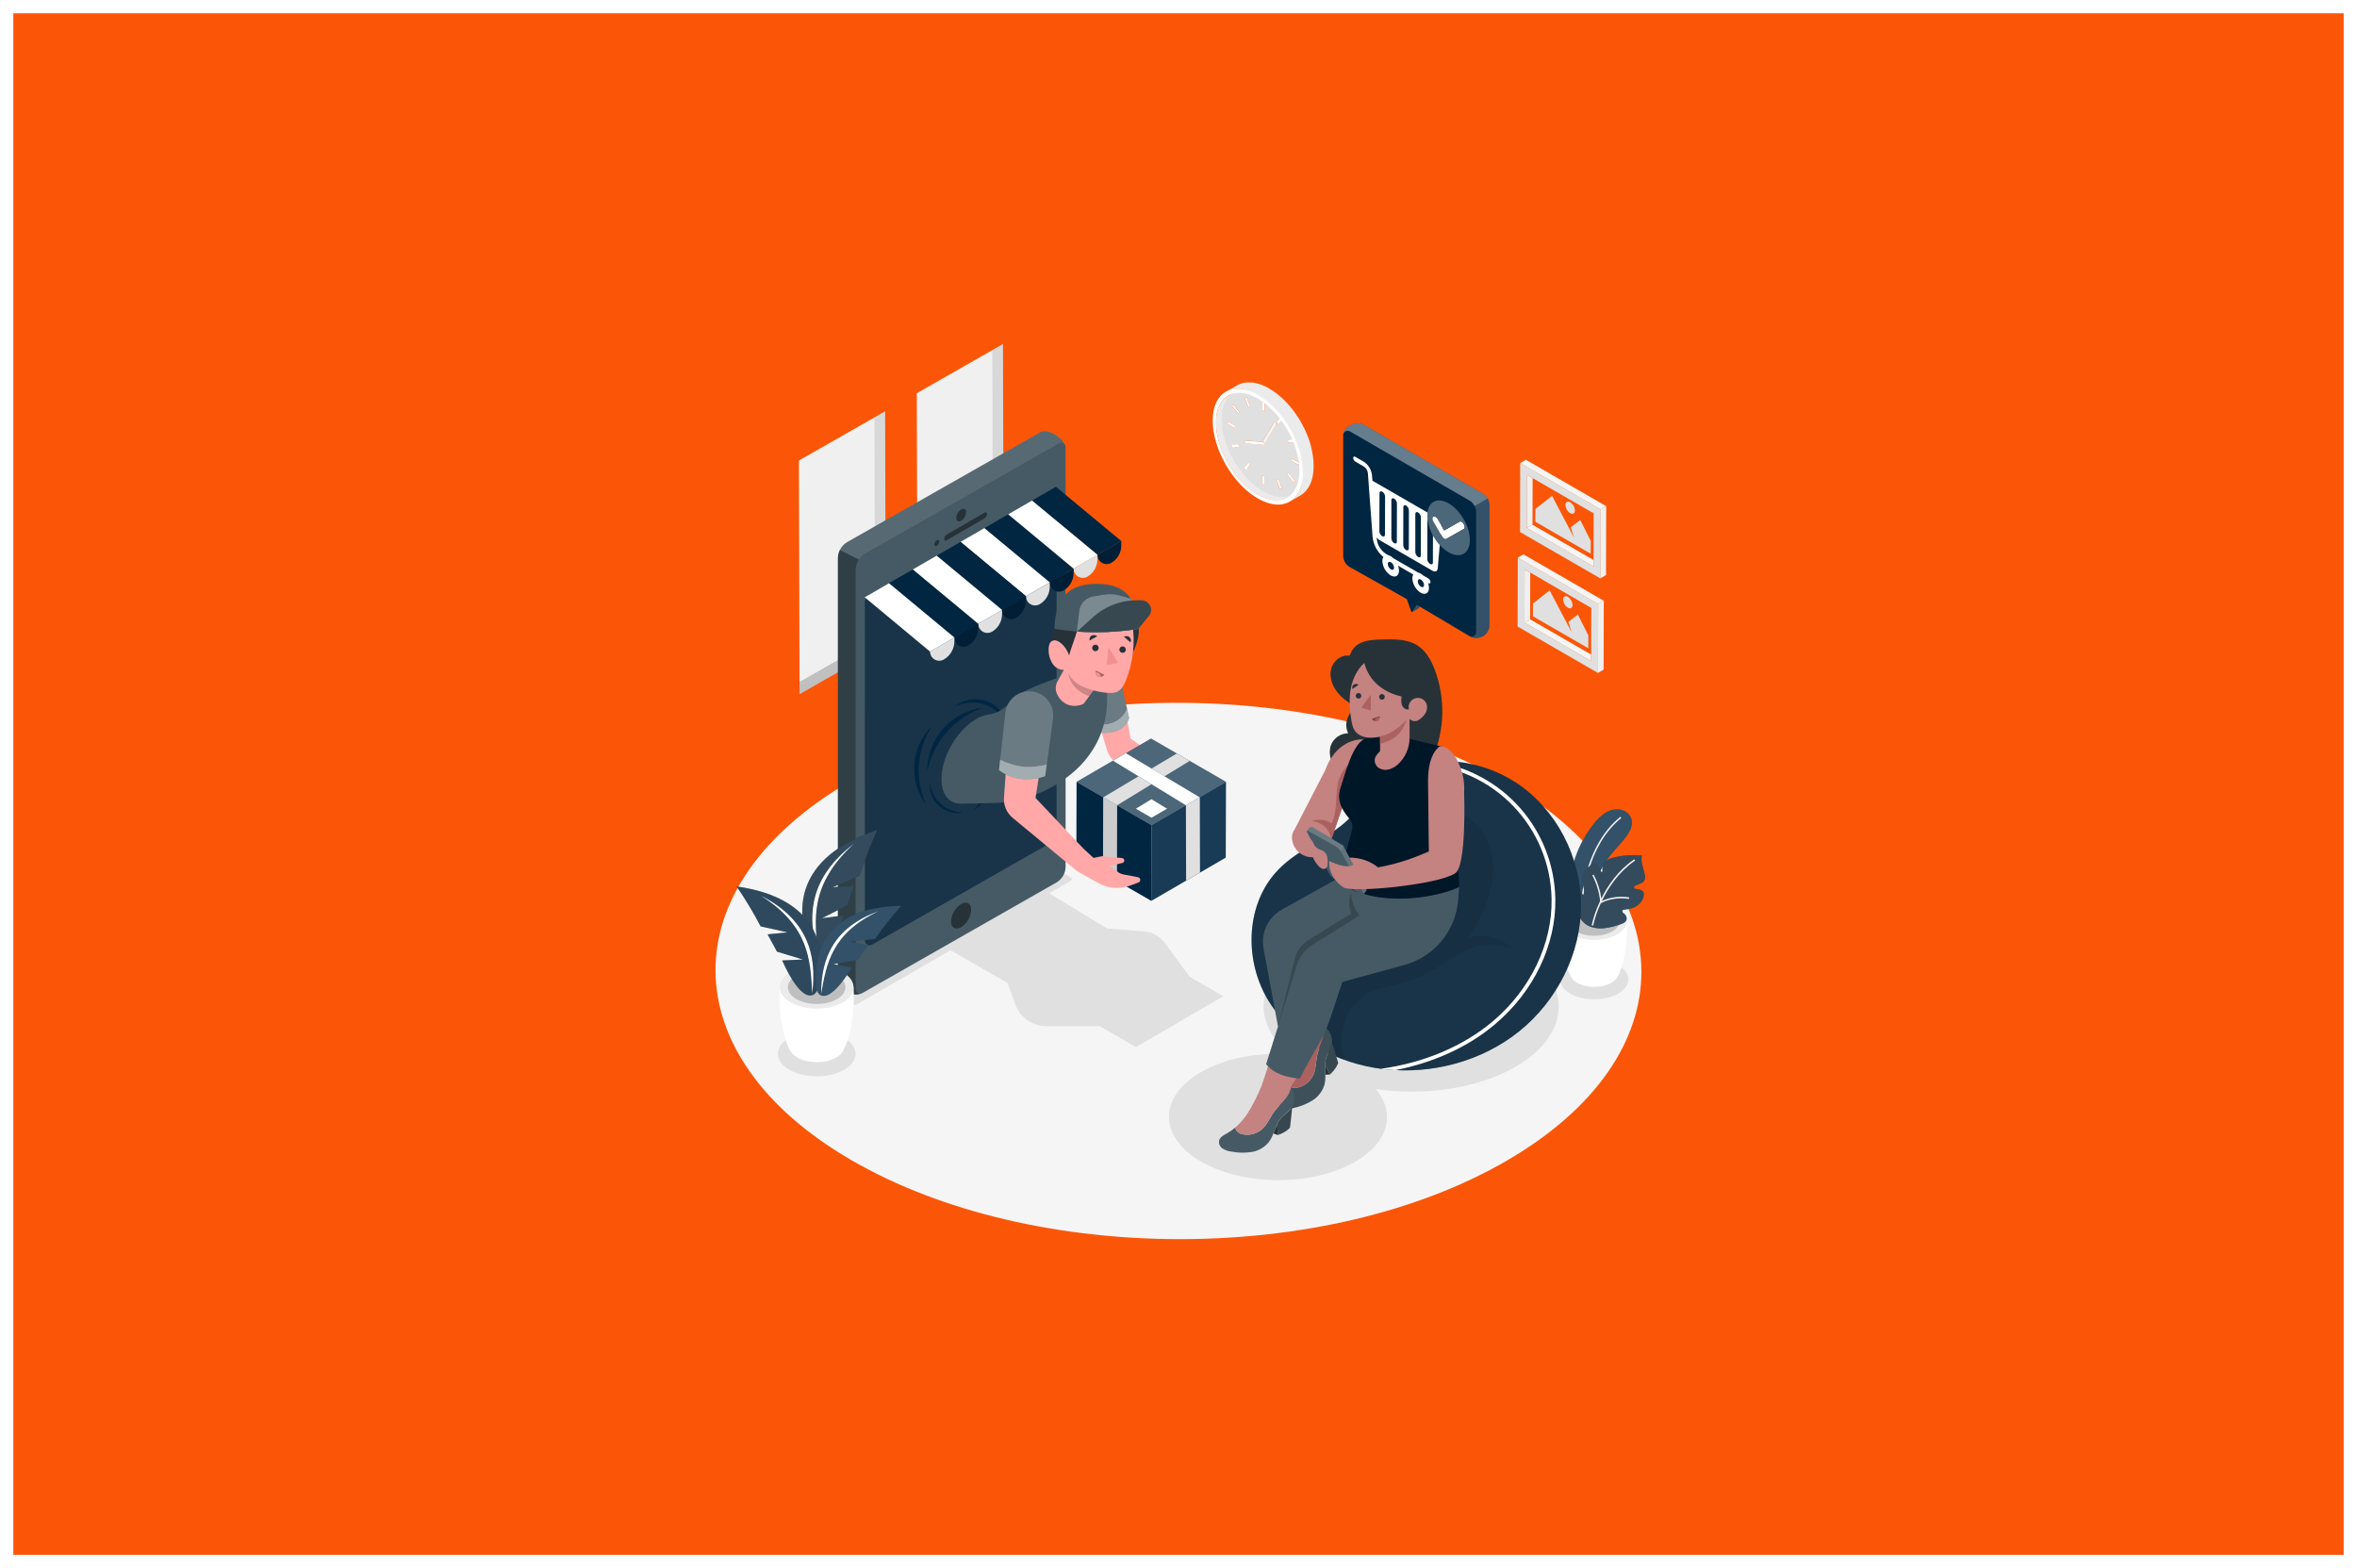 <svg width="708" height="471" viewBox="0 0 708 471" fill="none" xmlns="http://www.w3.org/2000/svg">
<g filter="url(#filter0_d_190_2905)">
<rect width="700" height="463" transform="translate(4 4)" fill="#FB5607"/>
<path d="M451.992 234.686C397.512 203.228 309.468 203.228 255.336 234.686C201.204 266.144 201.498 317.144 255.978 348.596C310.458 380.048 398.508 380.054 452.634 348.596C506.76 317.138 506.478 266.144 451.992 234.686Z" fill="#F5F5F5"/>
<path d="M471.666 290C475.686 287.684 482.178 287.684 486.174 290C490.17 292.316 490.146 296.078 486.126 298.4C482.106 300.722 475.614 300.722 471.618 298.4C467.622 296.078 467.646 292.334 471.666 290Z" fill="#E0E0E0"/>
<path d="M357.372 293.39L349.938 283.286C349.188 282.266 348.227 281.419 347.12 280.804C346.013 280.189 344.787 279.82 343.524 279.722L332.568 278.882L315.168 268.304L321.678 264.542C321.764 264.488 321.834 264.413 321.883 264.324C321.932 264.236 321.957 264.136 321.957 264.035C321.957 263.934 321.932 263.834 321.883 263.745C321.834 263.657 321.764 263.582 321.678 263.528L318.972 261.986C318.439 261.681 317.835 261.52 317.22 261.52C316.605 261.52 316.002 261.681 315.468 261.986L251.658 298.88C251.573 298.934 251.502 299.009 251.453 299.097C251.404 299.186 251.379 299.286 251.379 299.387C251.379 299.488 251.404 299.588 251.453 299.676C251.502 299.765 251.573 299.84 251.658 299.894L254.298 301.418C254.833 301.727 255.441 301.891 256.059 301.891C256.677 301.891 257.285 301.727 257.82 301.418L285.516 285.422L302.682 295.268L304.926 301.586C305.617 303.525 306.891 305.204 308.573 306.391C310.255 307.577 312.263 308.215 314.322 308.216H330.342L341.214 314.492L367.482 299.222L357.372 293.39Z" fill="#E0E0E0"/>
<path d="M455.112 284.066C437.748 274.046 409.686 274.046 392.436 284.066C377.19 292.922 375.498 306.638 387.288 316.634C377.772 316.034 367.92 317.834 360.654 322.076C347.904 329.486 347.97 341.498 360.804 348.908C373.638 356.318 394.404 356.312 407.124 348.908C417.264 343.01 419.286 334.202 413.232 327.116C427.848 329.234 443.934 326.984 455.322 320.372C472.572 310.352 472.482 294.098 455.112 284.066Z" fill="#E0E0E0"/>
<path d="M253.548 311.738C248.976 309.098 241.584 309.098 237.042 311.738C232.5 314.378 232.524 318.662 237.096 321.302C241.668 323.942 249.06 323.942 253.602 321.302C258.144 318.662 258.126 314.378 253.548 311.738Z" fill="#E0E0E0"/>
<path d="M298.062 105.164L301.272 103.328L301.47 173.492L301.464 173.498L275.592 188.27L275.58 184.598L275.388 118.106L298.062 105.164Z" fill="#F0F0F0"/>
<path opacity="0.1" d="M298.254 171.65L298.062 105.164L301.272 103.328L301.47 173.492L301.464 173.498L298.242 171.656L298.254 171.65Z" fill="black"/>
<path opacity="0.2" d="M275.58 184.598L298.242 171.656L301.464 173.498L275.592 188.27L275.58 184.598Z" fill="black"/>
<path d="M262.656 125.378L265.866 123.542L266.064 193.706L266.058 193.712L240.186 208.484L240.174 204.812L239.982 138.32L262.656 125.378Z" fill="#F0F0F0"/>
<path opacity="0.1" d="M262.848 191.864L262.656 125.378L265.866 123.542L266.064 193.706L266.058 193.712L262.836 191.87L262.848 191.864Z" fill="black"/>
<path opacity="0.2" d="M240.174 204.812L262.836 191.87L266.058 193.712L240.186 208.484L240.174 204.812Z" fill="black"/>
<path d="M372.87 144.542C372.672 144.332 372.48 144.116 372.27 143.894L372.144 143.75C371.826 143.384 371.544 143.012 371.22 142.628L371.124 142.502C370.884 142.196 370.656 141.902 370.428 141.56L370.326 141.422C370.11 141.11 369.9 140.822 369.696 140.474C369.642 140.396 369.594 140.318 369.546 140.24C369.378 139.976 369.216 139.712 369.06 139.442C369.022 139.388 368.988 139.332 368.958 139.274C368.778 138.968 368.604 138.674 368.436 138.344L368.316 138.104C368.184 137.858 368.058 137.606 367.932 137.354L367.812 137.102C367.656 136.784 367.512 136.466 367.368 136.142L367.314 136.004C367.188 135.71 367.068 135.404 366.954 135.128L366.852 134.864C366.72 134.516 366.594 134.168 366.48 133.82C366.48 133.82 366.48 133.766 366.45 133.736C366.33 133.376 366.222 133.016 366.12 132.656L366.066 132.452C365.946 132.032 365.844 131.612 365.754 131.198C365.754 131.102 365.718 131.012 365.694 130.922L365.604 130.43C365.604 130.328 365.562 130.226 365.55 130.118C365.55 129.95 365.496 129.782 365.472 129.614C365.448 129.446 365.442 129.416 365.43 129.314C365.382 128.954 365.352 128.594 365.322 128.24C365.322 128.162 365.322 128.084 365.322 128.012C365.322 127.646 365.286 127.28 365.286 126.92C365.286 126.674 365.286 126.428 365.286 126.194V125.924C365.286 125.78 365.286 125.63 365.322 125.492C365.358 125.354 365.322 125.312 365.352 125.222C365.382 125.132 365.352 124.946 365.4 124.814C365.448 124.682 365.436 124.628 365.448 124.538C365.46 124.448 365.49 124.292 365.514 124.172C365.538 124.052 365.556 123.986 365.574 123.89C365.592 123.794 365.628 123.668 365.652 123.554C365.676 123.44 365.706 123.374 365.73 123.284C365.754 123.194 365.79 123.074 365.826 122.972L365.916 122.708C365.952 122.612 365.982 122.51 366.024 122.414C366.066 122.318 366.096 122.252 366.126 122.168C366.156 122.084 366.204 121.982 366.246 121.892C366.288 121.802 366.324 121.736 366.366 121.658C366.408 121.58 366.45 121.484 366.498 121.4L366.63 121.184L366.774 120.938L366.918 120.734C366.972 120.662 367.02 120.584 367.08 120.512C367.14 120.44 367.182 120.386 367.236 120.32C367.29 120.254 367.344 120.182 367.404 120.116C367.464 120.05 367.518 119.996 367.572 119.936L367.752 119.75L367.932 119.588L368.124 119.42L368.316 119.276L368.52 119.126L368.718 118.994C369.335 118.608 370.016 118.334 370.728 118.184C369.378 119.702 368.586 122.012 368.574 124.988C368.574 125.348 368.574 125.714 368.61 126.08C368.61 126.158 368.61 126.23 368.61 126.308C368.61 126.662 368.67 127.022 368.718 127.382C368.718 127.484 368.748 127.586 368.76 127.682C368.772 127.778 368.808 128.018 368.838 128.186C368.868 128.354 368.874 128.414 368.898 128.528L368.988 129.02C368.988 129.11 369.03 129.2 369.048 129.296C369.138 129.71 369.24 130.13 369.354 130.55C369.377 130.619 369.397 130.689 369.414 130.76C369.516 131.114 369.624 131.474 369.744 131.834C369.744 131.834 369.744 131.894 369.774 131.918C369.888 132.272 370.014 132.62 370.146 132.962C370.182 133.052 370.212 133.142 370.248 133.226C370.362 133.52 370.482 133.826 370.608 134.102L370.662 134.24C370.806 134.564 370.95 134.882 371.106 135.2C371.142 135.284 371.184 135.368 371.226 135.452C371.352 135.704 371.478 135.956 371.61 136.208L371.73 136.442C371.898 136.754 372.072 137.042 372.252 137.372C372.282 137.432 372.318 137.486 372.354 137.546C372.51 137.81 372.672 138.08 372.84 138.344L372.984 138.572C373.194 138.89 373.404 139.208 373.62 139.52L373.722 139.658C373.95 139.982 374.178 140.294 374.418 140.606L374.514 140.732C374.814 141.116 375.114 141.488 375.438 141.854L375.558 141.998L376.158 142.652L376.194 142.688C376.404 142.91 376.62 143.132 376.836 143.342C376.878 143.39 376.926 143.432 376.974 143.48C377.256 143.75 377.538 144.02 377.832 144.278L377.91 144.35C378.21 144.614 378.51 144.86 378.822 145.106L379.002 145.244C379.302 145.478 379.602 145.7 379.926 145.916L380.088 146.024C380.418 146.24 380.748 146.45 381.078 146.624C381.408 146.798 381.612 146.918 381.876 147.056L382.098 147.164L382.698 147.44L382.908 147.53L383.46 147.74L383.598 147.788C383.826 147.866 384.054 147.938 384.276 147.998L384.672 148.094L384.852 148.142C385.044 148.184 385.23 148.214 385.416 148.244C385.694 148.289 385.974 148.317 386.256 148.328H386.424C386.67 148.328 386.91 148.328 387.15 148.328H387.27C387.461 148.316 387.651 148.294 387.84 148.262H388.014L388.194 148.22C387.749 148.726 387.224 149.156 386.64 149.492L386.58 149.522H386.538C386.388 149.606 386.232 149.678 386.076 149.75L385.914 149.816C385.75 149.884 385.582 149.944 385.41 149.996H385.32C385.122 150.05 384.918 150.098 384.72 150.134H384.558C384.372 150.134 384.192 150.182 384 150.2H383.856C383.622 150.2 383.382 150.2 383.142 150.2H382.986H382.59L382.134 150.146L381.846 150.092L381.57 150.038L381.402 149.996H381.354L381 149.912C380.778 149.846 380.556 149.78 380.334 149.702L380.196 149.654L379.638 149.444L379.44 149.36C379.24 149.276 379.04 149.186 378.84 149.09L378.708 149.024C378.674 149.012 378.642 148.996 378.612 148.976C378.348 148.844 378.084 148.706 377.814 148.55C377.544 148.394 377.154 148.148 376.83 147.95H376.782L376.662 147.872C376.35 147.656 376.062 147.434 375.738 147.2L375.624 147.11L375.558 147.062C375.252 146.816 374.958 146.564 374.646 146.306C374.628 146.292 374.612 146.276 374.598 146.258H374.568C374.274 146.006 373.968 145.736 373.71 145.466L373.572 145.328C373.356 145.118 373.14 144.896 372.93 144.674L372.87 144.542Z" fill="#EBEBEB"/>
<path d="M388.02 137.696V138.47L390.198 139.724V138.95L388.02 137.696Z" fill="white"/>
<path d="M370.41 121.424L370.074 121.892L371.958 124.238L372.294 123.764L370.41 121.424Z" fill="white"/>
<path d="M392.04 140.402C392.04 148.364 386.382 151.574 379.44 147.602C372.498 143.63 366.93 133.88 366.948 125.918C366.966 117.956 372.606 114.746 379.548 118.718C386.49 122.69 392.064 132.44 392.04 140.402ZM373.8 132.716C373.853 132.885 373.963 133.029 374.112 133.124C374.152 133.149 374.197 133.163 374.244 133.166L379.572 133.586C379.609 133.597 379.649 133.595 379.684 133.581C379.72 133.567 379.75 133.541 379.77 133.508L383.256 127.598C383.288 127.494 383.291 127.383 383.264 127.277C383.238 127.172 383.183 127.075 383.106 126.998C383.063 126.948 383.013 126.906 382.956 126.872C382.836 126.806 382.716 126.812 382.656 126.914L379.23 132.728L373.98 132.314C373.812 132.314 373.728 132.482 373.8 132.722M384.048 127.502L385.14 125.966L384.54 125.246L383.49 126.8L384.09 127.52M384.54 146.948L385.14 146.9L384 144.08L383.4 144.128L384.48 146.924M370.374 134.39L372.264 134.228L371.934 133.364L370.038 133.526L370.374 134.39ZM388.578 144.902L388.914 144.428L387.03 142.082L386.694 142.556L388.578 144.902ZM370.41 121.4L370.074 121.868L371.958 124.214L372.294 123.74L370.41 121.4ZM387.06 132.956L388.95 132.794L388.614 131.936L386.724 132.092L387.06 132.956ZM374.46 119.396L373.86 119.444L374.94 122.24L375.54 122.192L374.454 119.396M374.4 141.08L375.498 139.538L374.898 138.824L373.8 140.36L374.4 141.08ZM370.968 128.6V127.85L368.79 126.596V127.364L370.968 128.624M390.198 138.956L388.02 137.696V138.47L390.198 139.724V138.956ZM379.128 145.268L379.794 145.652V143.15L379.128 142.76V145.268ZM379.866 121.052L379.2 120.668V123.2L379.866 123.59V121.082" fill="#E0E0E0"/>
<path d="M379.194 120.668L379.188 123.17L379.854 123.56L379.866 121.052L379.194 120.668Z" fill="white"/>
<path d="M384.588 125.24L383.49 126.776L384.072 127.496L385.164 125.96L384.588 125.24Z" fill="white"/>
<path d="M388.614 131.936L386.724 132.092L387.06 132.956L388.95 132.794L388.614 131.936Z" fill="white"/>
<path d="M387.03 142.082L386.694 142.556L388.578 144.902L388.914 144.428L387.03 142.082Z" fill="white"/>
<path d="M384.024 144.08L383.442 144.128L384.522 146.924L385.104 146.876L384.024 144.08Z" fill="white"/>
<path d="M379.134 142.76L379.128 145.268L379.794 145.652L379.8 143.15L379.134 142.76Z" fill="white"/>
<path d="M374.922 138.824L373.824 140.36L374.4 141.08L375.498 139.538L374.922 138.824Z" fill="white"/>
<path d="M371.928 133.364L370.038 133.526L370.374 134.39L372.264 134.228L371.928 133.364Z" fill="white"/>
<path d="M368.79 126.596V127.364L370.968 128.624V127.85L368.79 126.596Z" fill="white"/>
<path d="M374.46 119.396L373.884 119.444L374.964 122.24L375.546 122.192L374.46 119.396Z" fill="white"/>
<path d="M379.494 132.8C379.454 132.775 379.409 132.761 379.362 132.758H379.254L374.004 132.344C373.836 132.344 373.752 132.512 373.824 132.752C373.877 132.92 373.987 133.065 374.136 133.16C374.176 133.185 374.221 133.199 374.268 133.202L379.596 133.622C379.764 133.622 379.842 133.46 379.77 133.22C379.731 133.051 379.633 132.902 379.494 132.8Z" fill="white"/>
<path d="M382.98 126.866C382.86 126.8 382.74 126.806 382.68 126.908L379.254 132.722H379.362C379.409 132.725 379.454 132.739 379.494 132.764C379.642 132.858 379.751 133.003 379.8 133.172C379.872 133.412 379.8 133.592 379.626 133.574C379.663 133.585 379.702 133.583 379.738 133.569C379.774 133.555 379.804 133.529 379.824 133.496L383.31 127.586C383.342 127.482 383.345 127.371 383.318 127.265C383.292 127.16 383.237 127.063 383.16 126.986C383.108 126.935 383.047 126.895 382.98 126.866Z" fill="#F5F5F5"/>
<path d="M388.086 150.2L388.284 150.044C388.358 149.987 388.428 149.925 388.494 149.858C388.56 149.804 388.626 149.75 388.686 149.69L388.884 149.486L389.064 149.294C389.131 149.224 389.193 149.15 389.25 149.072C389.304 149.006 389.364 148.94 389.418 148.868C389.472 148.796 389.532 148.706 389.586 148.628C389.64 148.55 389.694 148.484 389.742 148.406C389.79 148.328 389.85 148.232 389.898 148.142C389.946 148.052 390 147.986 390.042 147.908C390.084 147.83 390.138 147.722 390.186 147.626L390.318 147.374L390.444 147.074C390.48 146.984 390.522 146.9 390.558 146.81C390.594 146.72 390.636 146.594 390.672 146.486C390.708 146.378 390.744 146.3 390.774 146.21C390.804 146.12 390.84 145.982 390.87 145.868C390.9 145.754 390.93 145.676 390.954 145.574C390.978 145.472 391.014 145.34 391.038 145.22L391.11 144.908C391.11 144.782 391.152 144.65 391.176 144.524L391.23 144.212L391.284 143.768L391.32 143.486L391.356 142.976V142.73C391.356 142.474 391.356 142.21 391.356 141.938C391.356 141.548 391.356 141.158 391.32 140.738C391.317 140.712 391.317 140.686 391.32 140.66C391.29 140.222 391.254 139.778 391.194 139.328V139.178L391.086 138.452C391.086 138.332 391.044 138.212 391.02 138.086C390.984 137.912 390.954 137.732 390.918 137.552V137.468C390.707 136.465 390.438 135.476 390.114 134.504C389.681 133.196 389.159 131.919 388.554 130.682L388.518 130.604C388.17 129.902 387.804 129.206 387.408 128.528L387.3 128.342C387.12 128.036 386.934 127.742 386.748 127.442L386.616 127.232C386.1 126.434 385.56 125.666 384.984 124.928C384.42 124.204 383.82 123.51 383.184 122.846C382.95 122.594 382.71 122.354 382.47 122.108L382.35 122C382.038 121.688 381.72 121.4 381.39 121.1H381.354C381.018 120.8 380.67 120.5 380.322 120.236L380.136 120.086C379.806 119.834 379.476 119.594 379.134 119.366L379.098 119.336C378.882 119.192 378.666 119.048 378.45 118.916C378.234 118.784 378.078 118.682 377.886 118.574C377.598 118.406 377.286 118.256 377.028 118.112C376.209 117.693 375.351 117.356 374.466 117.104L374.232 117.044L373.86 116.954L373.602 116.906L373.254 116.846H373.224H372.972L372.528 116.798H372.492H372.354C372.032 116.78 371.71 116.78 371.388 116.798H371.25C371.046 116.798 370.842 116.834 370.65 116.864C370.366 116.905 370.086 116.965 369.81 117.044H369.762H369.708C369.522 117.104 369.342 117.17 369.162 117.242L369.078 117.278C368.832 117.386 368.586 117.5 368.352 117.632L371.676 115.7L371.748 115.658L371.838 115.61C372 115.526 372.168 115.442 372.336 115.37C372.367 115.352 372.399 115.336 372.432 115.322H372.51C372.71 115.242 372.91 115.17 373.11 115.106C373.333 115.042 373.559 114.99 373.788 114.95H373.866H373.974C374.173 114.915 374.373 114.891 374.574 114.878H374.676H374.706C374.968 114.863 375.23 114.863 375.492 114.878H375.57H375.828H376.008C376.188 114.878 376.374 114.914 376.56 114.944L377.16 115.058L377.352 115.106L377.742 115.202H377.778C378.018 115.268 378.264 115.34 378.51 115.424L378.66 115.484C378.858 115.55 379.056 115.628 379.26 115.712L379.344 115.742L379.494 115.808C379.704 115.898 379.92 116 380.136 116.102L380.382 116.222C380.664 116.366 380.982 116.516 381.24 116.684C381.498 116.852 381.954 117.116 382.308 117.356L382.488 117.476C382.824 117.704 383.16 117.944 383.49 118.196L383.676 118.346C384.012 118.61 384.342 118.88 384.666 119.168C384.697 119.191 384.725 119.217 384.75 119.246C385.068 119.522 385.35 119.81 385.68 120.11L385.77 120.194L385.83 120.254C386.064 120.482 386.292 120.716 386.52 120.962L386.556 120.998C386.772 121.232 386.982 121.466 387.192 121.706L387.252 121.772L387.324 121.862C387.666 122.258 388.002 122.66 388.326 123.062V123.098C388.352 123.129 388.376 123.161 388.398 123.194C388.658 123.53 388.91 123.872 389.154 124.22L389.232 124.322C389.244 124.339 389.254 124.357 389.262 124.376C389.502 124.706 389.73 125.048 389.952 125.396C389.971 125.43 389.993 125.462 390.018 125.492L390.108 125.648C390.288 125.93 390.462 126.248 390.636 126.506L390.714 126.638C390.716 126.656 390.716 126.674 390.714 126.692C390.912 127.028 391.098 127.364 391.278 127.7L391.32 127.784L391.41 127.952L391.824 128.768C391.824 128.822 391.878 128.882 391.908 128.936C391.938 128.99 391.938 129.008 391.956 129.038C392.118 129.386 392.28 129.734 392.43 130.082C392.441 130.119 392.455 130.155 392.472 130.19C392.61 130.508 392.736 130.826 392.862 131.144C392.862 131.198 392.904 131.246 392.928 131.3C392.952 131.354 392.958 131.384 392.97 131.432C393.114 131.804 393.252 132.182 393.378 132.56V132.626C393.51 133.026 393.63 133.426 393.738 133.826L393.78 133.976C393.783 134.002 393.783 134.028 393.78 134.054C393.9 134.51 394.014 134.96 394.11 135.41C394.113 135.45 394.113 135.49 394.11 135.53L394.146 135.71C394.182 135.884 394.212 136.064 394.248 136.238C394.284 136.412 394.29 136.484 394.314 136.61C394.338 136.736 394.368 136.976 394.392 137.156C394.392 137.24 394.422 137.324 394.434 137.414C394.431 137.436 394.431 137.458 394.434 137.48C394.482 137.87 394.518 138.26 394.548 138.644C394.548 138.728 394.548 138.806 394.548 138.89C394.548 139.286 394.59 139.676 394.59 140.09C394.59 144.368 393.066 147.374 390.636 148.79L387.312 150.722L387.522 150.584C387.594 150.542 387.666 150.5 387.732 150.452L388.086 150.2Z" fill="#EBEBEB"/>
<path d="M364.272 126.296C364.272 134.9 370.272 145.382 377.79 149.696C381.666 151.934 385.17 152.096 387.648 150.506C387.72 150.464 387.792 150.422 387.858 150.374L388.086 150.206L388.284 150.05C388.358 149.993 388.428 149.931 388.494 149.864C388.56 149.81 388.626 149.756 388.686 149.696L388.884 149.492L389.064 149.3C389.131 149.23 389.193 149.156 389.25 149.078C389.304 149.012 389.364 148.946 389.418 148.874C389.472 148.802 389.532 148.712 389.586 148.634C389.64 148.556 389.694 148.49 389.742 148.412C389.79 148.334 389.85 148.238 389.898 148.148C389.946 148.058 390 147.992 390.042 147.914C390.084 147.836 390.138 147.728 390.186 147.632L390.318 147.38L390.444 147.08C390.48 146.99 390.522 146.906 390.558 146.816C390.594 146.726 390.636 146.6 390.672 146.492C390.708 146.384 390.744 146.306 390.774 146.216C390.804 146.126 390.84 145.988 390.87 145.874C390.9 145.76 390.93 145.682 390.954 145.58C390.978 145.478 391.014 145.346 391.038 145.226L391.11 144.914C391.11 144.788 391.152 144.656 391.176 144.53L391.23 144.218L391.284 143.774L391.32 143.492L391.356 142.982V142.736C391.356 142.48 391.356 142.216 391.356 141.944C391.356 141.554 391.356 141.164 391.32 140.744V140.666C391.29 140.228 391.254 139.784 391.194 139.334V139.184L391.086 138.458C391.086 138.338 391.044 138.218 391.02 138.092C390.996 137.966 390.954 137.738 390.918 137.558V137.474C390.707 136.471 390.438 135.482 390.114 134.51C389.681 133.202 389.159 131.925 388.554 130.688L388.518 130.61C388.17 129.908 387.804 129.212 387.408 128.534L387.3 128.348C387.12 128.042 386.934 127.748 386.748 127.448L386.616 127.238C386.1 126.44 385.56 125.672 384.984 124.934C384.42 124.21 383.82 123.516 383.184 122.852C382.95 122.6 382.71 122.36 382.47 122.114L382.35 122.006C382.038 121.694 381.72 121.406 381.39 121.106H381.354C381.018 120.806 380.67 120.506 380.322 120.242C380.255 120.195 380.191 120.145 380.13 120.092C379.8 119.84 379.47 119.6 379.128 119.372L379.092 119.342C378.876 119.198 378.66 119.054 378.444 118.922C378.228 118.79 378.072 118.688 377.88 118.58C377.592 118.412 377.28 118.262 377.022 118.118C376.203 117.699 375.345 117.362 374.46 117.11L374.214 117.05L373.842 116.96C373.752 116.96 373.662 116.924 373.572 116.906L373.224 116.846L372.942 116.81L372.498 116.762H372.324C372.002 116.744 371.68 116.744 371.358 116.762H371.202C370.998 116.762 370.794 116.798 370.602 116.828C370.318 116.869 370.038 116.929 369.762 117.008H369.66C369.474 117.068 369.294 117.134 369.114 117.206L369.018 117.242C368.772 117.35 368.526 117.464 368.292 117.596C365.802 119 364.284 122 364.272 126.296ZM372.906 144.584L372.87 144.542C372.672 144.332 372.48 144.116 372.27 143.894L372.144 143.75C371.826 143.384 371.544 143.012 371.22 142.628L371.124 142.502C370.884 142.19 370.656 141.902 370.428 141.554L370.326 141.416C370.11 141.104 369.9 140.816 369.696 140.468C369.642 140.39 369.594 140.312 369.546 140.234C369.378 139.976 369.216 139.706 369.06 139.436C369.022 139.382 368.988 139.326 368.958 139.268C368.778 138.962 368.604 138.668 368.436 138.338L368.316 138.098C368.184 137.852 368.058 137.6 367.932 137.348L367.812 137.096C367.656 136.778 367.512 136.46 367.368 136.136L367.314 135.998C367.188 135.704 367.068 135.398 366.954 135.122L366.852 134.858C366.72 134.51 366.594 134.162 366.48 133.814C366.48 133.814 366.48 133.76 366.45 133.73C366.33 133.37 366.222 133.01 366.12 132.65L366.066 132.446C365.946 132.026 365.844 131.606 365.754 131.192C365.754 131.096 365.718 131.006 365.694 130.916L365.604 130.424C365.604 130.322 365.562 130.22 365.55 130.112C365.538 130.004 365.49 129.758 365.466 129.578C365.442 129.398 365.436 129.38 365.424 129.278C365.376 128.918 365.346 128.558 365.316 128.204C365.316 128.126 365.316 128.048 365.316 127.976C365.316 127.61 365.28 127.244 365.28 126.884C365.28 126.638 365.28 126.392 365.28 126.158V125.888C365.28 125.744 365.28 125.594 365.316 125.456C365.352 125.318 365.316 125.276 365.346 125.186C365.376 125.096 365.346 124.91 365.394 124.778C365.442 124.646 365.43 124.592 365.442 124.502C365.454 124.412 365.484 124.256 365.508 124.136C365.532 124.016 365.55 123.95 365.568 123.854C365.586 123.758 365.622 123.632 365.646 123.518C365.67 123.404 365.7 123.338 365.724 123.248C365.748 123.158 365.784 123.038 365.82 122.936L365.91 122.672C365.946 122.576 365.976 122.474 366.018 122.378C366.06 122.282 366.09 122.216 366.12 122.132C366.15 122.048 366.198 121.946 366.24 121.856C366.282 121.766 366.318 121.7 366.36 121.622C366.402 121.544 366.444 121.448 366.492 121.364L366.624 121.148L366.768 120.902L366.912 120.698C366.966 120.626 367.014 120.548 367.074 120.476C367.134 120.404 367.176 120.35 367.23 120.284C367.284 120.218 367.338 120.146 367.398 120.08C367.458 120.014 367.512 119.96 367.566 119.9L367.746 119.714L367.926 119.552L368.118 119.384L368.31 119.24L368.514 119.09L368.712 118.958C369.329 118.572 370.01 118.298 370.722 118.148C372.744 117.716 375.192 118.19 377.832 119.714C384.756 123.71 390.36 133.406 390.336 141.368C390.336 144.368 389.538 146.648 388.188 148.166C387.743 148.672 387.218 149.102 386.634 149.438L386.574 149.468C386.406 149.558 386.232 149.642 386.058 149.72L385.896 149.786C385.732 149.854 385.564 149.914 385.392 149.966H385.302C385.098 150.02 384.888 150.068 384.702 150.11H384.54C384.354 150.11 384.174 150.158 383.982 150.176H383.838C383.604 150.176 383.358 150.176 383.112 150.176H382.956H382.56L382.104 150.122L381.816 150.068L381.54 150.014C381.468 150.014 381.396 149.978 381.324 149.96L380.97 149.876C380.505 149.744 380.049 149.586 379.602 149.402L379.404 149.318C379.158 149.21 378.918 149.102 378.672 148.976C378.638 148.964 378.606 148.948 378.576 148.928C378.312 148.796 378.048 148.658 377.778 148.502C377.508 148.346 377.118 148.1 376.794 147.902H376.746C376.356 147.638 375.966 147.356 375.588 147.062L375.522 147.014C375.198 146.756 374.874 146.492 374.562 146.21H374.532C374.238 145.958 373.932 145.688 373.674 145.418L373.536 145.28C373.332 145.028 373.116 144.8 372.906 144.584Z" fill="white"/>
<path d="M459.654 172.004L459.618 186.02L457.92 187.01L457.962 171.032L459.654 172.004Z" fill="#F0F0F0"/>
<path d="M477.954 196.61L477.948 198.572L457.92 187.01L459.618 186.02L477.954 196.61Z" fill="#F5F5F5"/>
<path d="M455.856 188.18L480 202.118L480.06 181.424L455.922 167.486L455.856 188.18ZM457.92 186.98L457.962 170.996L459.654 171.974L477.996 182.6L477.954 196.616V198.578L457.92 186.98Z" fill="#E0E0E0"/>
<path d="M455.916 167.486L457.614 166.502L481.752 180.44L480.054 181.424L455.916 167.486Z" fill="#F5F5F5"/>
<path d="M481.752 180.44L481.692 201.128L479.994 202.118L480.054 181.424L481.752 180.44Z" fill="#F0F0F0"/>
<path d="M460.374 143.606L460.338 157.622L458.634 158.606L458.682 142.628L460.374 143.606Z" fill="#F0F0F0"/>
<path d="M478.674 168.206L478.668 170.174L458.634 158.606L460.338 157.622L478.674 168.206Z" fill="#F5F5F5"/>
<path d="M456.6 159.8L480.738 173.738L480.798 153.044L456.636 139.088L456.6 159.8ZM458.658 158.6L458.706 142.622L460.374 143.6L478.716 154.19L478.674 168.2V170.168L458.658 158.6Z" fill="#E0E0E0"/>
<path d="M456.636 139.088L458.334 138.098L482.472 152.036L480.774 153.026L456.636 139.088Z" fill="#F5F5F5"/>
<path d="M482.472 152.036L482.412 172.73L480.714 173.714L480.774 153.026L482.472 152.036Z" fill="#F0F0F0"/>
<path d="M465.486 177.326L460.482 181.268L460.47 185.114L477.102 194.714L477.114 190.868L473.946 184.574L471.102 186.782L472.104 189.908L470.646 187.136L465.486 177.326Z" fill="#E0E0E0"/>
<path d="M470.946 179.264C470.166 178.814 469.524 179.18 469.524 180.08C469.55 180.57 469.692 181.047 469.938 181.472C470.184 181.896 470.528 182.256 470.94 182.522C471.72 182.978 472.356 182.612 472.362 181.712C472.335 181.222 472.193 180.744 471.947 180.319C471.701 179.893 471.358 179.532 470.946 179.264Z" fill="#E0E0E0"/>
<path d="M466.2 148.928L461.202 152.864L461.19 156.71L477.822 166.316L477.834 162.47L474.666 156.17L471.816 158.384L472.824 161.51L471.366 158.732L466.2 148.928Z" fill="#E0E0E0"/>
<path d="M471.666 150.866C470.88 150.416 470.244 150.776 470.244 151.676C470.269 152.167 470.41 152.644 470.655 153.07C470.9 153.495 471.242 153.856 471.654 154.124C472.44 154.574 473.076 154.214 473.076 153.314C473.051 152.824 472.91 152.346 472.665 151.921C472.42 151.495 472.078 151.134 471.666 150.866Z" fill="#E0E0E0"/>
<path d="M409.5 127.466L445.422 148.238C446.03 148.589 446.534 149.094 446.886 149.701C447.238 150.309 447.424 150.998 447.426 151.7V187.82C447.406 188.511 447.204 189.184 446.842 189.772C446.48 190.36 445.969 190.843 445.361 191.172C444.754 191.501 444.07 191.664 443.379 191.645C442.689 191.627 442.015 191.427 441.426 191.066L426.426 182.162L426.102 182.684C426.102 182.684 426.072 182.714 426.054 182.732H426.018C425.418 183.122 424.404 183.674 424.176 183.794C424.123 183.811 424.065 183.807 424.014 183.783C423.964 183.758 423.925 183.715 423.906 183.662L422.598 179.954L405.48 170.342C404.87 169.993 404.362 169.489 404.009 168.881C403.656 168.273 403.47 167.583 403.47 166.88V130.712C403.47 127.832 407.706 126.434 409.5 127.466Z" fill="#002642"/>
<path opacity="0.2" d="M426.048 182.684C426.048 182.684 426.018 182.714 426 182.732H425.964C425.364 183.122 424.35 183.674 424.122 183.794C424.149 183.79 424.175 183.779 424.198 183.764C424.221 183.748 424.24 183.728 424.254 183.704L425.52 181.652L425.268 181.508L426.384 182.144L426.048 182.684Z" fill="white"/>
<path opacity="0.4" d="M442.938 152C442.68 151.484 442.316 151.028 441.87 150.662C441.717 150.539 441.555 150.429 441.384 150.332L405.462 129.554C405.259 129.438 405.03 129.378 404.797 129.379C404.563 129.38 404.334 129.442 404.133 129.559C403.931 129.677 403.763 129.845 403.647 130.047C403.531 130.249 403.47 130.479 403.47 130.712C403.47 127.832 407.706 126.434 409.5 127.466L445.422 148.238C446.043 148.598 446.557 149.118 446.91 149.744L442.938 152Z" fill="white"/>
<path opacity="0.2" d="M443.4 189.914V153.8C443.4 153.172 443.246 152.553 442.95 152L446.922 149.744C447.259 150.341 447.436 151.014 447.438 151.7V187.82C447.418 188.51 447.216 189.184 446.854 189.772C446.492 190.36 445.981 190.843 445.373 191.172C444.766 191.5 444.082 191.664 443.392 191.645C442.701 191.627 442.027 191.427 441.438 191.066C441.639 191.174 441.865 191.228 442.094 191.224C442.322 191.22 442.546 191.156 442.743 191.041C442.94 190.925 443.104 190.761 443.219 190.563C443.334 190.366 443.396 190.142 443.4 189.914Z" fill="white"/>
<path d="M412.266 144.392L433.116 156.428L431.862 170.72C431.79 171.59 431.118 171.92 430.32 171.44L414.348 162.2C414.029 162.005 413.75 161.75 413.526 161.45L413.556 161.858C413.652 162.766 413.95 163.642 414.427 164.42C414.905 165.199 415.55 165.861 416.316 166.358L417.018 166.76C417.282 166.822 417.534 166.923 417.768 167.06C418.043 167.227 418.295 167.428 418.518 167.66L426 171.98C426.265 172.038 426.518 172.14 426.75 172.28C427.022 172.437 427.274 172.627 427.5 172.844L429.09 173.762C429.267 173.88 429.413 174.039 429.518 174.224C429.622 174.41 429.681 174.617 429.69 174.83C429.69 175.22 429.408 175.376 429.09 175.184L428.964 175.112C429.144 175.586 429.237 176.088 429.24 176.594C429.24 178.178 428.118 178.82 426.732 178.022C426.007 177.549 425.404 176.912 424.972 176.163C424.539 175.413 424.289 174.572 424.242 173.708C424.23 173.303 424.329 172.902 424.53 172.55L419.958 169.91C420.134 170.385 420.227 170.886 420.234 171.392C420.234 172.982 419.106 173.618 417.726 172.82C416.999 172.349 416.395 171.713 415.962 170.963C415.529 170.213 415.28 169.371 415.236 168.506C415.223 168.084 415.333 167.666 415.554 167.306C413.728 165.807 412.561 163.654 412.302 161.306L410.886 142.106C410.843 141.702 410.71 141.314 410.497 140.968C410.284 140.622 409.997 140.328 409.656 140.108L407.076 138.614C406.9 138.496 406.754 138.339 406.65 138.154C406.546 137.97 406.486 137.764 406.476 137.552C406.476 137.156 406.758 137 407.076 137.198L409.656 138.686C410.337 139.129 410.91 139.718 411.335 140.41C411.759 141.102 412.024 141.881 412.11 142.688L412.266 144.392ZM423.18 164.738L423.21 153.29C423.194 153 423.111 152.719 422.966 152.468C422.821 152.216 422.619 152.003 422.376 151.844C421.914 151.58 421.542 151.79 421.536 152.324L421.506 163.772C421.525 164.058 421.61 164.336 421.755 164.584C421.9 164.832 422.1 165.043 422.34 165.2C422.802 165.464 423.18 165.248 423.18 164.72M426.78 166.808L426.81 155.36C426.794 155.07 426.711 154.789 426.566 154.538C426.421 154.286 426.219 154.073 425.976 153.914C425.514 153.65 425.136 153.86 425.136 154.394V165.842C425.151 166.132 425.234 166.414 425.379 166.665C425.524 166.917 425.727 167.13 425.97 167.288C426.432 167.552 426.804 167.336 426.81 166.808M430.41 168.896L430.446 157.448C430.426 157.161 430.339 156.882 430.192 156.634C430.046 156.386 429.843 156.176 429.6 156.02C429.138 155.756 428.76 155.966 428.76 156.5L428.73 167.948C428.748 168.242 428.836 168.528 428.988 168.78C429.139 169.033 429.349 169.246 429.6 169.4C430.056 169.664 430.434 169.448 430.434 168.92M419.586 162.656L419.616 151.208C419.604 150.918 419.522 150.634 419.377 150.383C419.232 150.131 419.028 149.918 418.782 149.762C418.32 149.498 417.948 149.708 417.942 150.242V161.69C417.958 161.979 418.042 162.261 418.187 162.512C418.332 162.763 418.534 162.977 418.776 163.136C419.238 163.4 419.616 163.184 419.616 162.656M416.016 160.568L416.052 149.12C416.035 148.831 415.951 148.549 415.806 148.298C415.662 148.047 415.46 147.833 415.218 147.674C414.756 147.41 414.378 147.62 414.378 148.154L414.342 159.602C414.358 159.891 414.442 160.172 414.587 160.422C414.731 160.672 414.933 160.885 415.176 161.042C415.638 161.312 416.016 161.096 416.016 160.568ZM417.816 168.878C417.3 168.578 416.88 168.818 416.874 169.412C416.892 169.736 416.987 170.052 417.149 170.333C417.312 170.615 417.538 170.854 417.81 171.032C418.332 171.332 418.746 171.092 418.752 170.498C418.735 170.173 418.642 169.857 418.479 169.576C418.316 169.294 418.089 169.055 417.816 168.878ZM426.816 174.08C426.3 173.78 425.88 174.02 425.88 174.614C425.896 174.938 425.988 175.254 426.15 175.536C426.312 175.818 426.538 176.057 426.81 176.234C427.326 176.534 427.752 176.294 427.752 175.694C427.734 175.37 427.639 175.056 427.477 174.775C427.314 174.495 427.088 174.257 426.816 174.08Z" fill="white"/>
<path d="M439.086 156.734C439.355 156.898 439.576 157.13 439.728 157.406C440.082 158.006 440.082 158.678 439.728 158.876L434.43 161.876C434.327 161.923 434.213 161.942 434.1 161.93C433.987 161.919 433.879 161.877 433.788 161.81C433.521 161.643 433.3 161.412 433.146 161.138L430.554 156.638C430.194 156.038 430.2 155.366 430.554 155.162C430.657 155.116 430.771 155.098 430.884 155.109C430.996 155.121 431.104 155.162 431.196 155.228C431.463 155.395 431.684 155.626 431.838 155.9L433.8 159.32L438.456 156.668C438.558 156.623 438.669 156.605 438.78 156.617C438.89 156.629 438.996 156.669 439.086 156.734Z" fill="white"/>
<path d="M435.15 151.184C438.684 153.224 441.534 158.168 441.522 162.224C441.51 166.28 438.642 167.912 435.108 165.872C431.574 163.832 428.73 158.9 428.742 154.838C428.754 150.776 431.622 149.15 435.15 151.184ZM434.4 161.9L439.698 158.9C440.058 158.702 440.058 158.042 439.698 157.43C439.546 157.153 439.325 156.922 439.056 156.758C438.965 156.69 438.857 156.649 438.744 156.637C438.631 156.626 438.517 156.644 438.414 156.692L433.8 159.32L431.844 155.924C431.69 155.649 431.469 155.418 431.202 155.252C431.11 155.186 431.002 155.145 430.89 155.133C430.777 155.121 430.663 155.14 430.56 155.186C430.206 155.39 430.2 156.044 430.56 156.662L433.152 161.162C433.306 161.436 433.527 161.667 433.794 161.834C433.885 161.901 433.993 161.943 434.106 161.954C434.219 161.966 434.333 161.947 434.436 161.9" fill="#002642"/>
<path opacity="0.3" d="M435.15 151.184C438.684 153.224 441.534 158.168 441.522 162.224C441.51 166.28 438.642 167.912 435.108 165.872C431.574 163.832 428.73 158.9 428.742 154.838C428.754 150.776 431.622 149.15 435.15 151.184ZM434.4 161.9L439.698 158.9C440.058 158.702 440.058 158.042 439.698 157.43C439.546 157.153 439.325 156.922 439.056 156.758C438.965 156.69 438.857 156.649 438.744 156.637C438.631 156.626 438.517 156.644 438.414 156.692L433.8 159.32L431.844 155.924C431.69 155.649 431.469 155.418 431.202 155.252C431.11 155.186 431.002 155.145 430.89 155.133C430.777 155.121 430.663 155.14 430.56 155.186C430.206 155.39 430.2 156.044 430.56 156.662L433.152 161.162C433.306 161.436 433.527 161.667 433.794 161.834C433.885 161.901 433.993 161.943 434.106 161.954C434.219 161.966 434.333 161.947 434.436 161.9" fill="white"/>
<path d="M319.986 133.784C319.566 132.302 316.554 129.482 313.554 129.542C313.267 129.551 312.983 129.608 312.714 129.71L254.52 162.8C253.547 163.353 252.766 164.191 252.282 165.2C251.898 165.957 251.693 166.793 251.682 167.642V293.552C251.682 296.756 255.378 299.816 258.852 298.352C258.931 298.33 259.007 298.3 259.08 298.262L317.28 265.094C318.132 264.607 318.841 263.903 319.334 263.054C319.827 262.204 320.087 261.24 320.088 260.258V134.39C320.101 134.183 320.066 133.975 319.986 133.784Z" fill="#455A64"/>
<path d="M259.8 180.962C259.802 180.474 259.933 179.995 260.179 179.573C260.426 179.152 260.779 178.803 261.204 178.562L315.27 147.8C315.481 147.68 315.72 147.617 315.963 147.617C316.206 147.618 316.444 147.682 316.655 147.803C316.865 147.925 317.041 148.099 317.163 148.309C317.285 148.519 317.35 148.757 317.352 149V250.52C317.347 251.008 317.215 251.486 316.968 251.907C316.722 252.328 316.37 252.677 315.948 252.92L261.906 283.736C261.695 283.857 261.456 283.92 261.213 283.919C260.97 283.919 260.731 283.855 260.521 283.733C260.31 283.612 260.135 283.438 260.013 283.228C259.891 283.018 259.825 282.779 259.824 282.536L259.8 180.962Z" fill="#002642"/>
<path opacity="0.2" d="M259.8 180.962C259.802 180.474 259.933 179.995 260.179 179.573C260.426 179.152 260.779 178.803 261.204 178.562L315.27 147.8C315.481 147.68 315.72 147.617 315.963 147.617C316.206 147.618 316.444 147.682 316.655 147.803C316.865 147.925 317.041 148.099 317.163 148.309C317.285 148.519 317.35 148.757 317.352 149V250.52C317.347 251.008 317.215 251.486 316.968 251.907C316.722 252.328 316.37 252.677 315.948 252.92L261.906 283.736C261.695 283.857 261.456 283.92 261.213 283.919C260.97 283.919 260.731 283.855 260.521 283.733C260.31 283.612 260.135 283.438 260.013 283.228C259.891 283.018 259.825 282.779 259.824 282.536L259.8 180.962Z" fill="black"/>
<path opacity="0.1" d="M259.8 180.962C259.802 180.474 259.933 179.995 260.179 179.573C260.426 179.152 260.779 178.803 261.204 178.562L315.27 147.8C315.481 147.68 315.72 147.617 315.963 147.617C316.206 147.618 316.444 147.682 316.655 147.803C316.865 147.925 317.041 148.099 317.163 148.309C317.285 148.519 317.35 148.757 317.352 149V250.52C317.347 251.008 317.215 251.486 316.968 251.907C316.722 252.328 316.37 252.677 315.948 252.92L261.906 283.736C261.695 283.857 261.456 283.92 261.213 283.919C260.97 283.919 260.731 283.855 260.521 283.733C260.31 283.612 260.135 283.438 260.013 283.228C259.891 283.018 259.825 282.779 259.824 282.536L259.8 180.962Z" fill="white"/>
<path opacity="0.3" d="M251.706 167.654V293.552C251.706 296.756 255.402 299.816 258.876 298.352C258.667 298.428 258.443 298.453 258.223 298.425C258.003 298.396 257.793 298.314 257.611 298.187C257.429 298.06 257.281 297.891 257.178 297.694C257.075 297.497 257.022 297.278 257.022 297.056V171.134C257.037 170.036 257.377 168.967 258 168.062L252.282 165.2C251.904 165.963 251.707 166.803 251.706 167.654Z" fill="black"/>
<path opacity="0.1" d="M313.56 129.536C313.273 129.545 312.989 129.602 312.72 129.704L254.52 162.8C253.547 163.353 252.766 164.191 252.282 165.2L258 168.062C258.474 167.322 259.118 166.704 259.878 166.262L318.078 133.154C318.243 133.059 318.425 133 318.614 132.979C318.802 132.958 318.994 132.976 319.175 133.033C319.356 133.089 319.524 133.182 319.668 133.306C319.811 133.43 319.928 133.583 320.01 133.754C319.572 132.296 316.56 129.476 313.56 129.536Z" fill="white"/>
<path d="M295.758 153.968C296.172 153.734 296.508 153.92 296.508 154.388C296.492 154.646 296.417 154.897 296.288 155.121C296.159 155.345 295.979 155.535 295.764 155.678L284.364 162.278C283.956 162.518 283.626 162.32 283.626 161.846C283.64 161.592 283.713 161.344 283.84 161.123C283.967 160.902 284.145 160.714 284.358 160.574L295.758 153.968Z" fill="#263238"/>
<path d="M281.4 162.254C281.808 162.02 282.138 162.206 282.138 162.68C282.124 162.937 282.049 163.187 281.921 163.41C281.793 163.633 281.615 163.822 281.4 163.964C280.992 164.198 280.656 164.006 280.656 163.538C280.669 163.28 280.743 163.029 280.872 162.806C281.002 162.583 281.183 162.393 281.4 162.254Z" fill="#263238"/>
<path d="M288.72 153.014C289.536 152.54 290.196 152.918 290.196 153.854C290.171 154.367 290.024 154.866 289.769 155.312C289.513 155.757 289.156 156.135 288.726 156.416C287.91 156.89 287.232 156.506 287.232 155.564C287.262 155.052 287.413 154.554 287.671 154.111C287.93 153.668 288.289 153.292 288.72 153.014Z" fill="#263238"/>
<path d="M288.72 271.532C290.388 270.572 291.72 271.34 291.72 273.248C291.667 274.294 291.367 275.313 290.846 276.221C290.325 277.129 289.596 277.901 288.72 278.474C287.058 279.434 285.678 278.648 285.672 276.734C285.734 275.688 286.043 274.672 286.572 273.768C287.102 272.864 287.838 272.098 288.72 271.532Z" fill="#263238"/>
<path d="M317.172 146.204L336.828 162.518L329.664 166.658L310.014 150.344L317.172 146.204Z" fill="#002642"/>
<path d="M302.85 154.484L322.5 170.792L315.336 174.932L295.692 158.624L302.85 154.484Z" fill="#002642"/>
<path d="M295.692 158.624L315.336 174.932L308.172 179.072L288.528 162.764L295.692 158.624Z" fill="white"/>
<path d="M310.014 150.344L329.664 166.658L322.5 170.792L302.85 154.484L310.014 150.344Z" fill="white"/>
<path d="M274.206 171.038L293.844 187.346L286.68 191.486L267.042 175.178L274.206 171.038Z" fill="#002642"/>
<path d="M288.528 162.764L308.172 179.072L301.008 183.206L281.364 166.898L288.528 162.764Z" fill="#002642"/>
<path d="M259.746 179.396L267.042 175.178L286.68 191.486L279.366 195.71L259.746 179.396Z" fill="white"/>
<path d="M281.364 166.898L301.008 183.206L293.844 187.346L274.206 171.038L281.364 166.898Z" fill="white"/>
<path d="M336.828 162.518L329.664 166.658C329.663 167.144 329.791 167.621 330.033 168.041C330.275 168.462 330.624 168.812 331.044 169.055C331.464 169.298 331.941 169.426 332.427 169.427C332.912 169.427 333.389 169.3 333.81 169.058C334.724 168.524 335.481 167.76 336.008 166.842C336.534 165.924 336.811 164.884 336.81 163.826L336.828 162.518Z" fill="#002642"/>
<path d="M329.664 166.658L322.5 170.798C322.5 171.284 322.627 171.761 322.869 172.181C323.111 172.602 323.46 172.952 323.88 173.195C324.3 173.438 324.777 173.566 325.263 173.567C325.748 173.568 326.225 173.44 326.646 173.198C327.561 172.665 328.319 171.902 328.845 170.983C329.372 170.065 329.648 169.025 329.646 167.966L329.664 166.658Z" fill="#E0E0E0"/>
<path d="M322.5 170.798L315.336 174.932C315.335 175.418 315.463 175.895 315.705 176.316C315.947 176.736 316.296 177.086 316.716 177.329C317.136 177.572 317.613 177.701 318.099 177.701C318.584 177.702 319.061 177.575 319.482 177.332C320.396 176.799 321.155 176.036 321.681 175.117C322.208 174.199 322.484 173.159 322.482 172.1L322.5 170.798Z" fill="#002642"/>
<path d="M315.336 174.932L308.172 179.072C308.17 179.558 308.296 180.037 308.538 180.458C308.779 180.88 309.128 181.23 309.549 181.474C309.97 181.718 310.448 181.846 310.934 181.845C311.42 181.845 311.897 181.716 312.318 181.472C313.232 180.94 313.99 180.177 314.517 179.26C315.043 178.343 315.32 177.304 315.318 176.246L315.336 174.932Z" fill="#E0E0E0"/>
<path d="M308.172 179.072L301.008 183.2C301.007 183.686 301.135 184.163 301.377 184.584C301.619 185.004 301.968 185.354 302.388 185.597C302.808 185.84 303.285 185.969 303.771 185.969C304.256 185.97 304.733 185.842 305.154 185.6C306.068 185.067 306.827 184.304 307.353 183.385C307.88 182.467 308.156 181.427 308.154 180.368L308.172 179.072Z" fill="#002642"/>
<path d="M301.008 183.2L293.844 187.334C293.843 187.82 293.971 188.297 294.213 188.717C294.455 189.138 294.804 189.488 295.224 189.731C295.644 189.974 296.121 190.102 296.607 190.103C297.092 190.104 297.569 189.976 297.99 189.734C298.904 189.2 299.662 188.436 300.188 187.518C300.714 186.6 300.991 185.56 300.99 184.502L301.008 183.2Z" fill="#E0E0E0"/>
<path d="M293.844 187.346L286.68 191.486C286.678 191.972 286.804 192.451 287.046 192.872C287.287 193.294 287.636 193.645 288.057 193.888C288.478 194.132 288.956 194.26 289.442 194.259C289.928 194.259 290.406 194.13 290.826 193.886C291.743 193.357 292.504 192.593 293.031 191.675C293.558 190.756 293.832 189.713 293.826 188.654L293.844 187.346Z" fill="#002642"/>
<path opacity="0.2" d="M336.828 162.518L329.664 166.658C329.663 167.144 329.791 167.621 330.033 168.041C330.275 168.462 330.624 168.812 331.044 169.055C331.464 169.298 331.941 169.426 332.427 169.427C332.912 169.427 333.389 169.3 333.81 169.058C334.724 168.524 335.481 167.76 336.008 166.842C336.534 165.924 336.811 164.884 336.81 163.826L336.828 162.518Z" fill="black"/>
<path opacity="0.2" d="M322.5 170.798L315.336 174.932C315.335 175.418 315.463 175.895 315.705 176.316C315.947 176.736 316.296 177.086 316.716 177.329C317.136 177.572 317.613 177.701 318.099 177.701C318.584 177.702 319.061 177.575 319.482 177.332C320.396 176.799 321.155 176.036 321.681 175.117C322.208 174.199 322.484 173.159 322.482 172.1L322.5 170.798Z" fill="black"/>
<path opacity="0.2" d="M308.172 179.072L301.008 183.2C301.007 183.686 301.135 184.163 301.377 184.584C301.619 185.004 301.968 185.354 302.388 185.597C302.808 185.84 303.285 185.969 303.771 185.969C304.256 185.97 304.733 185.842 305.154 185.6C306.068 185.067 306.827 184.304 307.353 183.385C307.88 182.467 308.156 181.427 308.154 180.368L308.172 179.072Z" fill="black"/>
<path opacity="0.2" d="M293.844 187.346L286.68 191.486C286.678 191.972 286.804 192.451 287.046 192.872C287.287 193.294 287.636 193.645 288.057 193.888C288.478 194.132 288.956 194.26 289.442 194.259C289.928 194.259 290.406 194.13 290.826 193.886C291.743 193.357 292.504 192.593 293.031 191.675C293.558 190.756 293.832 189.713 293.826 188.654L293.844 187.346Z" fill="black"/>
<path d="M286.68 191.486L279.366 195.686C279.364 196.172 279.491 196.649 279.732 197.07C279.974 197.491 280.322 197.84 280.742 198.084C281.162 198.327 281.638 198.456 282.124 198.456C282.609 198.457 283.086 198.329 283.506 198.086C284.472 197.529 285.273 196.727 285.831 195.761C286.388 194.795 286.681 193.699 286.68 192.584V191.486Z" fill="#E0E0E0"/>
<path d="M295.032 212.6C292.907 212.852 290.845 213.488 288.948 214.478C284.525 216.76 281.145 220.651 279.504 225.35C278.792 227.368 278.453 229.499 278.502 231.638C278.974 229.617 279.655 227.65 280.536 225.77C282.506 221.558 285.613 217.98 289.506 215.438C291.245 214.304 293.097 213.353 295.032 212.6Z" fill="#002642"/>
<path d="M289.428 244.016C288.261 243.997 287.105 243.794 286.002 243.416C284.775 243.01 283.643 242.361 282.672 241.509C281.701 240.656 280.912 239.618 280.35 238.454C279.83 237.41 279.48 236.29 279.312 235.136C279.186 236.344 279.344 237.564 279.774 238.7C280.257 240.023 281.065 241.204 282.124 242.133C283.183 243.062 284.459 243.709 285.834 244.016C287.015 244.296 288.246 244.296 289.428 244.016Z" fill="#002642"/>
<path d="M298.728 224.72C298.845 226.319 298.821 227.925 298.656 229.52C298.276 233.123 297.095 236.596 295.2 239.684C294.358 241.057 293.396 242.352 292.326 243.554C293.704 242.632 294.921 241.489 295.926 240.17C298.253 237.132 299.518 233.413 299.526 229.586C299.529 227.931 299.26 226.287 298.728 224.72Z" fill="#002642"/>
<path d="M279.918 218.096C278.467 219.491 277.282 221.138 276.42 222.956C274.388 227.175 274.049 232.013 275.472 236.474C276.078 238.394 277.023 240.191 278.262 241.778C277.474 239.988 276.871 238.122 276.462 236.21C275.564 231.928 275.876 227.48 277.362 223.364C278.027 221.524 278.884 219.758 279.918 218.096Z" fill="#002642"/>
<path d="M302.838 218.804C302.685 217.166 302.096 215.598 301.134 214.262C300.042 212.685 298.513 211.461 296.735 210.74C294.958 210.018 293.008 209.831 291.126 210.2C289.506 210.493 287.993 211.21 286.74 212.276C288.149 211.585 289.676 211.166 291.24 211.04C292.966 210.882 294.705 211.139 296.312 211.791C297.918 212.442 299.345 213.469 300.474 214.784C301.508 215.964 302.31 217.328 302.838 218.804Z" fill="#002642"/>
<path d="M328.572 200C330.473 199.807 332.376 200.339 333.902 201.489C335.427 202.64 336.461 204.324 336.798 206.204L339.582 221.804L357.042 234.014L353.142 238.76L336.534 230.036C335.556 229.523 334.69 228.819 333.988 227.966C333.287 227.112 332.763 226.127 332.448 225.068L327.096 207.014L328.572 200Z" fill="#FFA8A7"/>
<path d="M335.052 216.764C336.595 215.943 337.83 214.644 338.574 213.062L337.008 205.91C336.608 204.094 335.555 202.488 334.048 201.398C332.541 200.309 330.686 199.811 328.836 200L328.572 200.03L327.096 207.056L329.4 217.4C331.299 217.875 333.306 217.649 335.052 216.764Z" fill="#455A64"/>
<path d="M335.052 216.764C333.306 217.649 331.299 217.875 329.4 217.4L330 219.95C332.166 220.436 337.716 220.274 339.162 215.69L338.562 213.05C337.824 214.635 336.592 215.938 335.052 216.764Z" fill="#455A64"/>
<path opacity="0.2" d="M335.052 216.764C336.595 215.943 337.83 214.644 338.574 213.062L337.008 205.91C336.608 204.094 335.555 202.488 334.048 201.398C332.541 200.309 330.686 199.811 328.836 200L328.572 200.03L327.096 207.056L329.4 217.4C331.299 217.875 333.306 217.649 335.052 216.764Z" fill="white"/>
<path opacity="0.5" d="M335.052 216.764C333.306 217.649 331.299 217.875 329.4 217.4L330 219.95C332.166 220.436 337.716 220.274 339.162 215.69L338.562 213.05C337.824 214.635 336.592 215.938 335.052 216.764Z" fill="white"/>
<path d="M332.436 206.714C332.436 206.714 331.74 201.404 328.572 200.018C328.572 200.018 320.988 202.292 314.7 204.68C312.213 205.587 309.777 206.628 307.404 207.8C305.976 209.036 301.878 212.714 299.952 213.704C299.011 214.174 297.996 214.479 296.952 214.604C295.632 214.816 294.366 215.278 293.22 215.966C287.448 219.302 282.786 227.366 282.804 234.008C282.804 238.358 284.844 240.992 287.862 241.358H288C288.476 241.409 288.957 241.409 289.434 241.358C294.684 241.31 303.102 241.268 306.408 240.32C321.852 235.784 333.996 224.6 332.436 206.714Z" fill="#455A64"/>
<path d="M317.718 204.536L319.98 200.432L329.082 206.564L325.482 211.4C324.726 211.77 323.902 211.979 323.061 212.013C322.22 212.047 321.381 211.906 320.598 211.598C319.824 211.241 319.131 210.729 318.564 210.093C317.996 209.457 317.565 208.712 317.298 207.902C317.138 207.342 317.093 206.755 317.165 206.176C317.237 205.598 317.425 205.04 317.718 204.536Z" fill="#FFA8A7"/>
<path opacity="0.2" d="M320.832 201.002C320.832 205.946 324.762 208.262 327.162 209.138L329.082 206.564L320.832 201.002Z" fill="black"/>
<path d="M316.722 196.07C316.386 194.096 316.044 192.068 316.428 190.1C316.812 188.132 318.084 186.212 320.028 185.636C320.423 184.795 320.987 184.044 321.687 183.432C322.386 182.82 323.204 182.359 324.09 182.078C325.827 181.604 327.624 181.386 329.424 181.43C331.41 181.311 333.403 181.422 335.364 181.76C337.34 182.113 339.135 183.131 340.452 184.646C341.127 185.575 341.606 186.632 341.859 187.752C342.113 188.873 342.136 190.033 341.928 191.162C341.497 193.419 340.662 195.58 339.462 197.54C335.646 197.81 331.758 198.248 327.942 198.518C325.998 198.722 324.039 198.74 322.092 198.572C320.105 198.251 318.246 197.385 316.722 196.07Z" fill="#263238"/>
<path d="M340.086 186.92C341.064 192.792 340.417 198.82 338.214 204.35C337.704 205.628 337.014 206.954 335.844 207.632C334.674 208.31 333.042 208.202 331.644 207.986C329.332 207.723 327.077 207.089 324.966 206.108C322.841 205.106 321.186 203.322 320.346 201.128C319.589 201.281 318.805 201.212 318.087 200.93C317.369 200.648 316.747 200.165 316.296 199.538C315.41 198.238 314.951 196.695 314.982 195.122C314.982 194.12 315.168 192.938 316.068 192.5C316.968 192.062 317.904 192.548 318.63 193.136C319.82 194.104 320.69 195.409 321.126 196.88C321.786 194.438 322.812 192.08 323.472 189.68C323.736 188.72 324.072 187.676 324.894 187.142C325.914 186.488 327.246 186.86 328.428 187.142C332.27 188.062 336.282 187.985 340.086 186.92Z" fill="#FFA8A7"/>
<path d="M332.982 194.318L335.832 199.112L332.436 199.754L332.982 194.318Z" fill="#F28F8F"/>
<path d="M329.16 201.404L331.74 202.658C331.52 202.952 331.209 203.166 330.856 203.267C330.503 203.368 330.126 203.35 329.784 203.216C329.488 203.031 329.265 202.75 329.151 202.421C329.038 202.091 329.041 201.732 329.16 201.404Z" fill="#F28F8F"/>
<path opacity="0.3" d="M329.16 201.404L331.74 202.658C331.52 202.952 331.209 203.166 330.856 203.267C330.503 203.368 330.126 203.35 329.784 203.216C329.488 203.031 329.265 202.75 329.151 202.421C329.038 202.091 329.041 201.732 329.16 201.404Z" fill="black"/>
<path d="M330.678 203.3C330.378 203.361 330.067 203.332 329.784 203.216C329.546 203.083 329.354 202.883 329.231 202.64C329.108 202.398 329.06 202.124 329.094 201.854C329.464 201.855 329.823 201.979 330.114 202.208C330.436 202.485 330.639 202.877 330.678 203.3Z" fill="#F28F8F"/>
<path d="M328.062 194.51C328.043 194.703 328.081 194.897 328.172 195.067C328.263 195.238 328.403 195.378 328.573 195.469C328.744 195.561 328.938 195.6 329.13 195.581C329.323 195.562 329.506 195.486 329.655 195.364C329.805 195.241 329.915 195.076 329.971 194.891C330.027 194.706 330.027 194.508 329.971 194.323C329.915 194.138 329.805 193.974 329.655 193.851C329.505 193.728 329.323 193.653 329.13 193.634C328.872 193.609 328.615 193.687 328.415 193.851C328.215 194.015 328.088 194.252 328.062 194.51Z" fill="#263238"/>
<path d="M336.246 195.014C336.227 195.205 336.265 195.398 336.355 195.567C336.445 195.737 336.583 195.876 336.753 195.967C336.922 196.058 337.114 196.097 337.305 196.078C337.496 196.06 337.678 195.986 337.827 195.864C337.976 195.743 338.085 195.58 338.142 195.397C338.198 195.213 338.199 195.017 338.144 194.833C338.09 194.649 337.981 194.485 337.834 194.363C337.686 194.24 337.505 194.164 337.314 194.144C337.186 194.131 337.058 194.143 336.935 194.179C336.813 194.216 336.698 194.276 336.599 194.357C336.5 194.438 336.418 194.538 336.357 194.65C336.296 194.763 336.259 194.887 336.246 195.014Z" fill="#263238"/>
<path d="M337.578 191.246L339.582 192.95C339.702 192.693 339.741 192.405 339.692 192.125C339.644 191.845 339.511 191.587 339.312 191.384C339.064 191.202 338.771 191.093 338.465 191.068C338.158 191.044 337.851 191.105 337.578 191.246Z" fill="#263238"/>
<path d="M329.598 191.114L327.3 192.386C327.232 192.11 327.251 191.821 327.353 191.556C327.455 191.291 327.635 191.063 327.87 190.904C328.149 190.775 328.458 190.726 328.764 190.764C329.069 190.801 329.358 190.922 329.598 191.114Z" fill="#263238"/>
<path d="M341.91 188.894C333.563 190.23 325.057 190.23 316.71 188.894C317.1 178.694 321.69 175.352 329.61 175.352C337.53 175.352 342 179.6 341.91 188.894Z" fill="#455A64"/>
<path d="M341.91 188.894C341.91 184.988 341.154 181.988 339.672 179.81L336.354 178.88C334.792 178.441 333.153 178.355 331.554 178.628L328.392 179.156C327.31 179.33 326.314 179.853 325.556 180.644C324.798 181.436 324.319 182.453 324.192 183.542L323.466 189.698C329.624 190.141 335.813 189.872 341.91 188.894Z" fill="#455A64"/>
<path opacity="0.29" d="M341.91 188.894C341.91 184.988 341.154 181.988 339.672 179.81L336.354 178.88C334.792 178.441 333.153 178.355 331.554 178.628L328.392 179.156C327.31 179.33 326.314 179.853 325.556 180.644C324.798 181.436 324.319 182.453 324.192 183.542L323.466 189.698C329.624 190.141 335.813 189.872 341.91 188.894Z" fill="white"/>
<path d="M342.9 180.308H341.436C340.962 180.308 340.494 180.308 340.026 180.362C335.733 180.674 331.665 182.4 328.458 185.27L323.526 189.698C329.664 190.137 335.833 189.867 341.91 188.894L345.12 185C345.461 184.579 345.676 184.069 345.741 183.531C345.805 182.992 345.717 182.447 345.485 181.956C345.253 181.466 344.887 181.051 344.43 180.76C343.973 180.468 343.442 180.312 342.9 180.308Z" fill="#455A64"/>
<path opacity="0.2" d="M342.9 180.308H341.436C340.962 180.308 340.494 180.308 340.026 180.362C335.733 180.674 331.665 182.4 328.458 185.27L323.526 189.698C329.664 190.137 335.833 189.867 341.91 188.894L345.12 185C345.461 184.579 345.676 184.069 345.741 183.531C345.805 182.992 345.717 182.447 345.485 181.956C345.253 181.466 344.887 181.051 344.43 180.76C343.973 180.468 343.442 180.312 342.9 180.308Z" fill="black"/>
<path d="M368.262 234.836L345.894 247.832L323.382 234.836L345.744 221.834L368.262 234.836Z" fill="#002642"/>
<g opacity="0.3">
<path d="M368.262 234.836L345.894 247.832L323.382 234.836L345.744 221.834L368.262 234.836Z" fill="white"/>
</g>
<path d="M368.262 234.836L368.196 257.588L345.828 270.584L345.894 247.832L368.262 234.836Z" fill="#002642"/>
<g opacity="0.1">
<path d="M368.262 234.836L368.196 257.588L345.828 270.584L345.894 247.832L368.262 234.836Z" fill="white"/>
</g>
<path d="M345.894 247.832L345.828 270.584L323.316 257.588L323.382 234.836L345.894 247.832Z" fill="#002642"/>
<path d="M349.788 233.168L357.36 228.542L353.496 226.31L345.894 230.846L349.788 233.168Z" fill="#E0E0E0"/>
<path d="M349.788 233.168L345.894 230.846L338.172 226.238L334.32 228.476L341.994 233.168L345.894 235.55L356.19 241.85L360.318 239.45L349.788 233.168Z" fill="white"/>
<path d="M341.994 233.168L331.422 239.474L335.562 241.868L345.894 235.55L341.994 233.168Z" fill="#E0E0E0"/>
<path d="M360.318 239.45L356.19 241.85L356.226 241.868L356.286 264.506L360.462 262.082L360.402 239.492L360.318 239.45Z" fill="#E0E0E0"/>
<path d="M335.562 241.868L331.422 239.474L331.386 239.492L331.32 262.214L335.496 264.62L335.562 241.868Z" fill="white"/>
<path opacity="0.2" d="M335.562 241.868L331.422 239.474L331.386 239.492L331.32 262.214L335.496 264.62L335.562 241.868Z" fill="black"/>
<path d="M345.882 240.044L341.202 242.906L345.882 245.612L350.55 242.9L345.882 240.044Z" fill="white"/>
<path d="M301.602 239.258C301.602 239.258 303.348 213.848 303.714 212.258C305.112 206.216 313.872 206.648 314.706 212.792C315.048 215.3 311.046 239.654 311.046 239.654L325.542 254.99L328.476 257.684L331.092 257.156L337.056 257.72C337.214 257.736 337.364 257.803 337.48 257.911C337.597 258.02 337.676 258.163 337.704 258.32C337.742 258.506 337.707 258.699 337.607 258.86C337.506 259.021 337.348 259.137 337.164 259.184L333.222 260.144L336.066 262.088C336.465 262.361 336.916 262.547 337.392 262.634L341.85 263.48C342.047 263.517 342.223 263.624 342.346 263.782C342.469 263.94 342.529 264.138 342.516 264.338C342.507 264.496 342.452 264.648 342.358 264.776C342.264 264.904 342.136 265.002 341.988 265.058L339.588 265.952C338.033 266.536 336.37 266.777 334.713 266.659C333.056 266.541 331.444 266.066 329.988 265.268L324.828 262.4C324.071 261.993 323.358 261.511 322.698 260.96L304.2 245.66C303.268 244.894 302.542 243.907 302.088 242.789C301.634 241.671 301.467 240.457 301.602 239.258Z" fill="#FFA8A7"/>
<path d="M314.472 229.52L316.326 215.72C316.441 214.78 316.37 213.826 316.116 212.913C315.862 212 315.431 211.146 314.848 210.4C314.264 209.654 313.539 209.03 312.715 208.564C311.89 208.097 310.981 207.798 310.041 207.683C309.1 207.568 308.147 207.64 307.234 207.893C306.321 208.147 305.467 208.578 304.721 209.161C303.974 209.745 303.35 210.47 302.884 211.295C302.418 212.119 302.119 213.028 302.004 213.968L300.456 228.05C302.558 229.265 304.894 230.022 307.309 230.272C309.724 230.522 312.165 230.26 314.472 229.502V229.52Z" fill="#455A64"/>
<path opacity="0.2" d="M314.472 229.52L316.326 215.72C316.441 214.78 316.37 213.826 316.116 212.913C315.862 212 315.431 211.146 314.848 210.4C314.264 209.654 313.539 209.03 312.715 208.564C311.89 208.097 310.981 207.798 310.041 207.683C309.1 207.568 308.147 207.64 307.234 207.893C306.321 208.147 305.467 208.578 304.721 209.161C303.974 209.745 303.35 210.47 302.884 211.295C302.418 212.119 302.119 213.028 302.004 213.968L300.456 228.05C302.558 229.265 304.894 230.022 307.309 230.272C309.724 230.522 312.165 230.26 314.472 229.502V229.52Z" fill="white"/>
<path d="M307.026 230.258C304.702 229.973 302.459 229.228 300.426 228.068L300.072 231.314C306.306 236.114 313.95 233.15 313.95 233.15L314.442 229.52C312.051 230.292 309.522 230.544 307.026 230.258Z" fill="#455A64"/>
<path opacity="0.5" d="M307.026 230.258C304.702 229.973 302.459 229.228 300.426 228.068L300.072 231.314C306.306 236.114 313.95 233.15 313.95 233.15L314.442 229.52C312.051 230.292 309.522 230.544 307.026 230.258Z" fill="white"/>
<path d="M469.164 276.662L478.896 276.95L488.628 276.662C489.042 283.262 487.764 289.934 485.994 293.204C485.575 294.043 484.901 294.728 484.068 295.16C481.194 296.822 476.556 296.822 473.7 295.16C472.856 294.72 472.182 294.013 471.78 293.15C470.016 289.862 468.75 283.202 469.164 276.662Z" fill="white"/>
<path d="M472.038 272.678C468.228 274.88 468.204 278.45 471.99 280.652C475.776 282.854 481.938 282.848 485.754 280.652C489.57 278.456 489.588 274.88 485.796 272.678C482.004 270.476 475.848 270.476 472.038 272.678Z" fill="#EBEBEB"/>
<path d="M473.544 273.554C470.544 275.27 470.544 278.054 473.508 279.776C476.472 281.498 481.272 281.492 484.248 279.776C487.224 278.06 487.248 275.27 484.278 273.554C481.308 271.838 476.52 271.838 473.544 273.554Z" fill="#E0E0E0"/>
<g opacity="0.15">
<path d="M473.544 273.554C470.544 275.27 470.544 278.054 473.508 279.776C476.472 281.498 481.272 281.492 484.248 279.776C487.224 278.06 487.248 275.27 484.278 273.554C481.308 271.838 476.52 271.838 473.544 273.554Z" fill="black"/>
</g>
<path d="M483.858 256.754C485.442 254.786 487.278 253.022 488.73 250.958C489.72 249.548 490.53 247.82 490.128 246.158C489.898 245.39 489.457 244.702 488.856 244.172C488.255 243.641 487.517 243.29 486.726 243.158C485.128 242.92 483.499 243.284 482.154 244.178C480.822 245.068 479.653 246.18 478.698 247.466C473.216 254.407 470.624 263.195 471.462 272C471.482 273.008 471.797 273.989 472.368 274.82C472.718 275.23 473.178 275.532 473.693 275.689C474.209 275.846 474.759 275.853 475.278 275.708C477.93 274.922 477.576 271.34 478.008 269.234C478.604 266.343 479.632 263.558 481.056 260.972C481.863 259.486 482.801 258.074 483.858 256.754Z" fill="#002642"/>
<path opacity="0.2" d="M483.858 256.754C485.442 254.786 487.278 253.022 488.73 250.958C489.72 249.548 490.53 247.82 490.128 246.158C489.898 245.39 489.457 244.702 488.856 244.172C488.255 243.641 487.517 243.29 486.726 243.158C485.128 242.92 483.499 243.284 482.154 244.178C480.822 245.068 479.653 246.18 478.698 247.466C473.216 254.407 470.624 263.195 471.462 272C471.482 273.008 471.797 273.989 472.368 274.82C472.718 275.23 473.178 275.532 473.693 275.689C474.209 275.846 474.759 275.853 475.278 275.708C477.93 274.922 477.576 271.34 478.008 269.234C478.604 266.343 479.632 263.558 481.056 260.972C481.863 259.486 482.801 258.074 483.858 256.754Z" fill="white"/>
<path d="M475.11 273.02C475.161 273.01 475.208 272.982 475.242 272.942C475.275 272.901 475.294 272.851 475.296 272.798C475.482 268.544 476.868 254.024 486.876 245.798C486.9 245.78 486.92 245.756 486.935 245.729C486.95 245.703 486.959 245.673 486.962 245.643C486.965 245.612 486.961 245.582 486.951 245.553C486.942 245.524 486.926 245.497 486.906 245.474C486.887 245.45 486.864 245.43 486.838 245.416C486.811 245.401 486.782 245.391 486.752 245.388C486.721 245.385 486.691 245.387 486.662 245.396C486.633 245.405 486.606 245.419 486.582 245.438C476.424 253.802 475.02 268.496 474.834 272.798C474.832 272.859 474.855 272.919 474.896 272.963C474.938 273.008 474.995 273.035 475.056 273.038L475.11 273.02Z" fill="#F0F0F0"/>
<path d="M473.652 273.476C473.862 274.407 474.257 275.286 474.815 276.061C475.373 276.835 476.081 277.489 476.898 277.982C478.429 278.711 480.133 278.998 481.818 278.81C483.524 278.609 485.199 278.206 486.81 277.61C487.614 277.34 488.502 276.98 488.61 275.984C488.622 275.724 488.577 275.464 488.479 275.223C488.38 274.981 488.231 274.764 488.04 274.586C487.878 274.426 487.705 274.275 487.524 274.136C487.44 274.074 487.378 273.988 487.345 273.889C487.312 273.79 487.31 273.683 487.339 273.583C487.369 273.483 487.428 273.395 487.509 273.329C487.591 273.264 487.69 273.225 487.794 273.218C488.271 273.186 488.746 273.126 489.216 273.038C490.319 272.866 491.356 272.4 492.216 271.688C492.84 271.135 493.315 270.434 493.596 269.648C493.836 268.976 493.908 268.136 493.398 267.638C493.084 267.376 492.7 267.209 492.294 267.158C491.94 267.08 491.58 267.014 491.226 266.96C491.124 266.945 491.029 266.897 490.957 266.823C490.884 266.749 490.838 266.653 490.825 266.551C490.812 266.448 490.833 266.344 490.885 266.254C490.937 266.165 491.017 266.094 491.112 266.054L492.624 265.424C493.058 265.283 493.452 265.038 493.77 264.71C493.966 264.406 494.093 264.062 494.143 263.704C494.192 263.346 494.163 262.981 494.058 262.634C493.872 261.686 493.548 260.774 493.326 259.838C493.057 258.916 493.014 257.943 493.2 257C490.371 256.685 487.508 256.876 484.746 257.564C483.915 257.737 483.128 258.08 482.436 258.572C481.494 259.328 481.236 260.456 481.35 261.686C481.354 261.736 481.34 261.786 481.312 261.827C481.283 261.867 481.241 261.897 481.193 261.911C481.145 261.924 481.093 261.92 481.048 261.9C481.002 261.88 480.965 261.845 480.942 261.8L480 260C479.859 259.744 479.625 259.551 479.346 259.462C479.067 259.373 478.764 259.393 478.5 259.52C477.654 259.944 476.902 260.536 476.292 261.26C475.955 261.644 475.697 262.091 475.536 262.575C475.374 263.059 475.311 263.571 475.35 264.08C475.466 265.48 475.701 266.867 476.052 268.226C476.075 268.304 476.073 268.386 476.046 268.462C476.018 268.538 475.967 268.604 475.9 268.648C475.833 268.693 475.754 268.716 475.673 268.712C475.592 268.708 475.515 268.679 475.452 268.628H475.41C475.151 268.428 474.825 268.333 474.498 268.364C473.646 268.466 473.43 269.33 473.37 270.068C473.327 271.211 473.422 272.356 473.652 273.476Z" fill="#002642"/>
<path opacity="0.2" d="M473.652 273.476C473.862 274.407 474.257 275.286 474.815 276.061C475.373 276.835 476.081 277.489 476.898 277.982C478.429 278.711 480.133 278.998 481.818 278.81C483.524 278.609 485.199 278.206 486.81 277.61C487.614 277.34 488.502 276.98 488.61 275.984C488.622 275.724 488.577 275.464 488.479 275.223C488.38 274.981 488.231 274.764 488.04 274.586C487.878 274.426 487.705 274.275 487.524 274.136C487.44 274.074 487.378 273.988 487.345 273.889C487.312 273.79 487.31 273.683 487.339 273.583C487.369 273.483 487.428 273.395 487.509 273.329C487.591 273.264 487.69 273.225 487.794 273.218C488.271 273.186 488.746 273.126 489.216 273.038C490.319 272.866 491.356 272.4 492.216 271.688C492.84 271.135 493.315 270.434 493.596 269.648C493.836 268.976 493.908 268.136 493.398 267.638C493.084 267.376 492.7 267.209 492.294 267.158C491.94 267.08 491.58 267.014 491.226 266.96C491.124 266.945 491.029 266.897 490.957 266.823C490.884 266.749 490.838 266.653 490.825 266.551C490.812 266.448 490.833 266.344 490.885 266.254C490.937 266.165 491.017 266.094 491.112 266.054L492.624 265.424C493.058 265.283 493.452 265.038 493.77 264.71C493.966 264.406 494.093 264.062 494.143 263.704C494.192 263.346 494.163 262.981 494.058 262.634C493.872 261.686 493.548 260.774 493.326 259.838C493.057 258.916 493.014 257.943 493.2 257C490.371 256.685 487.508 256.876 484.746 257.564C483.915 257.737 483.128 258.08 482.436 258.572C481.494 259.328 481.236 260.456 481.35 261.686C481.354 261.736 481.34 261.786 481.312 261.827C481.283 261.867 481.241 261.897 481.193 261.911C481.145 261.924 481.093 261.92 481.048 261.9C481.002 261.88 480.965 261.845 480.942 261.8L480 260C479.859 259.744 479.625 259.551 479.346 259.462C479.067 259.373 478.764 259.393 478.5 259.52C477.654 259.944 476.902 260.536 476.292 261.26C475.955 261.644 475.697 262.091 475.536 262.575C475.374 263.059 475.311 263.571 475.35 264.08C475.466 265.48 475.701 266.867 476.052 268.226C476.075 268.304 476.073 268.386 476.046 268.462C476.018 268.538 475.967 268.604 475.9 268.648C475.833 268.693 475.754 268.716 475.673 268.712C475.592 268.708 475.515 268.679 475.452 268.628H475.41C475.151 268.428 474.825 268.333 474.498 268.364C473.646 268.466 473.43 269.33 473.37 270.068C473.327 271.211 473.422 272.356 473.652 273.476Z" fill="black"/>
<path opacity="0.2" d="M473.652 273.476C473.862 274.407 474.257 275.286 474.815 276.061C475.373 276.835 476.081 277.489 476.898 277.982C478.429 278.711 480.133 278.998 481.818 278.81C483.524 278.609 485.199 278.206 486.81 277.61C487.614 277.34 488.502 276.98 488.61 275.984C488.622 275.724 488.577 275.464 488.479 275.223C488.38 274.981 488.231 274.764 488.04 274.586C487.878 274.426 487.705 274.275 487.524 274.136C487.44 274.074 487.378 273.988 487.345 273.889C487.312 273.79 487.31 273.683 487.339 273.583C487.369 273.483 487.428 273.395 487.509 273.329C487.591 273.264 487.69 273.225 487.794 273.218C488.271 273.186 488.746 273.126 489.216 273.038C490.319 272.866 491.356 272.4 492.216 271.688C492.84 271.135 493.315 270.434 493.596 269.648C493.836 268.976 493.908 268.136 493.398 267.638C493.084 267.376 492.7 267.209 492.294 267.158C491.94 267.08 491.58 267.014 491.226 266.96C491.124 266.945 491.029 266.897 490.957 266.823C490.884 266.749 490.838 266.653 490.825 266.551C490.812 266.448 490.833 266.344 490.885 266.254C490.937 266.165 491.017 266.094 491.112 266.054L492.624 265.424C493.058 265.283 493.452 265.038 493.77 264.71C493.966 264.406 494.093 264.062 494.143 263.704C494.192 263.346 494.163 262.981 494.058 262.634C493.872 261.686 493.548 260.774 493.326 259.838C493.057 258.916 493.014 257.943 493.2 257C490.371 256.685 487.508 256.876 484.746 257.564C483.915 257.737 483.128 258.08 482.436 258.572C481.494 259.328 481.236 260.456 481.35 261.686C481.354 261.736 481.34 261.786 481.312 261.827C481.283 261.867 481.241 261.897 481.193 261.911C481.145 261.924 481.093 261.92 481.048 261.9C481.002 261.88 480.965 261.845 480.942 261.8L480 260C479.859 259.744 479.625 259.551 479.346 259.462C479.067 259.373 478.764 259.393 478.5 259.52C477.654 259.944 476.902 260.536 476.292 261.26C475.955 261.644 475.697 262.091 475.536 262.575C475.374 263.059 475.311 263.571 475.35 264.08C475.466 265.48 475.701 266.867 476.052 268.226C476.075 268.304 476.073 268.386 476.046 268.462C476.018 268.538 475.967 268.604 475.9 268.648C475.833 268.693 475.754 268.716 475.673 268.712C475.592 268.708 475.515 268.679 475.452 268.628H475.41C475.151 268.428 474.825 268.333 474.498 268.364C473.646 268.466 473.43 269.33 473.37 270.068C473.327 271.211 473.422 272.356 473.652 273.476Z" fill="white"/>
<path d="M478.134 277.754C478.664 275.482 479.426 273.271 480.408 271.154C480.409 271.122 480.416 271.089 480.429 271.059C480.443 271.03 480.462 271.003 480.486 270.98L480.648 270.638C480.371 268.004 479.606 265.445 478.392 263.09C478.363 263.037 478.355 262.974 478.371 262.915C478.387 262.856 478.424 262.805 478.476 262.772C478.53 262.742 478.594 262.735 478.654 262.752C478.713 262.768 478.764 262.808 478.794 262.862C479.931 265.055 480.682 267.428 481.014 269.876C482.94 266.012 486.012 261.476 490.752 258.2C490.803 258.166 490.866 258.152 490.926 258.164C490.987 258.175 491.041 258.21 491.076 258.26C491.093 258.285 491.105 258.313 491.111 258.342C491.117 258.372 491.118 258.402 491.112 258.432C491.107 258.461 491.095 258.489 491.079 258.515C491.062 258.54 491.041 258.561 491.016 258.578C486.126 261.986 483.042 266.702 481.17 270.614C483.693 269.475 486.493 269.095 489.228 269.522C489.289 269.535 489.342 269.571 489.377 269.623C489.411 269.674 489.425 269.737 489.414 269.798C489.405 269.844 489.382 269.885 489.349 269.917C489.316 269.949 489.274 269.971 489.228 269.978H489.138C489.096 269.978 484.674 269.168 480.846 271.304C479.871 273.399 479.115 275.589 478.59 277.838C478.579 277.883 478.556 277.924 478.523 277.956C478.49 277.987 478.449 278.009 478.404 278.018H478.314C478.255 278.007 478.204 277.972 478.17 277.923C478.136 277.874 478.123 277.813 478.134 277.754Z" fill="#F0F0F0"/>
<path d="M256.398 296.546L245.322 296.87L234.252 296.546C233.772 304.022 235.236 311.642 237.252 315.368C237.728 316.327 238.497 317.109 239.448 317.6C242.712 319.49 247.992 319.49 251.238 317.6C252.202 317.102 252.972 316.298 253.428 315.314C255.426 311.564 256.872 303.986 256.398 296.546Z" fill="white"/>
<path d="M253.128 292.01C257.466 294.518 257.49 298.574 253.182 301.082C248.874 303.59 241.86 303.584 237.522 301.082C233.184 298.58 233.16 294.518 237.468 292.01C241.776 289.502 248.79 289.508 253.128 292.01Z" fill="#EBEBEB"/>
<path d="M251.4 293C254.784 294.956 254.802 298.124 251.442 300.08C248.082 302.036 242.61 302.03 239.226 300.08C235.842 298.13 235.824 294.956 239.184 293C242.544 291.044 248.028 291.056 251.4 293Z" fill="#E0E0E0"/>
<g opacity="0.15">
<path d="M251.4 293C254.784 294.956 254.802 298.124 251.442 300.08C248.082 302.036 242.61 302.03 239.226 300.08C235.842 298.13 235.824 294.956 239.184 293C242.544 291.044 248.028 291.056 251.4 293Z" fill="black"/>
</g>
<path d="M263.532 249.296C238.578 257.468 238.332 274.16 243.978 286.046C245.394 288.446 249.69 289.748 253.422 274.964L246.87 275.804L254.508 271.928L256.494 266L250.122 266.474L258.21 263.072C259.698 258.374 261.475 253.773 263.532 249.296Z" fill="#002642"/>
<path opacity="0.2" d="M263.532 249.296C238.578 257.468 238.332 274.16 243.978 286.046C245.394 288.446 249.69 289.748 253.422 274.964L246.87 275.804L254.508 271.928L256.494 266L250.122 266.474L258.21 263.072C259.698 258.374 261.475 253.773 263.532 249.296Z" fill="black"/>
<path opacity="0.2" d="M263.532 249.296C238.578 257.468 238.332 274.16 243.978 286.046C245.394 288.446 249.69 289.748 253.422 274.964L246.87 275.804L254.508 271.928L256.494 266L250.122 266.474L258.21 263.072C259.698 258.374 261.475 253.773 263.532 249.296Z" fill="white"/>
<path d="M256.47 253.472C243.312 263.456 242.124 274.91 245.844 286.862C244.53 276.338 243.108 265.694 256.47 253.472Z" fill="white"/>
<path d="M221.268 266.252C245.868 269.714 248.868 285.224 245.58 297.23C244.662 299.708 240.876 301.628 234.942 288.476L241.2 288.2L233.4 285.836L230.568 280.64L236.568 280.04L228.474 278.24C226.319 274.101 223.912 270.097 221.268 266.252Z" fill="#002642"/>
<path opacity="0.2" d="M221.268 266.252C245.868 269.714 248.868 285.224 245.58 297.23C244.662 299.708 240.876 301.628 234.942 288.476L241.2 288.2L233.4 285.836L230.568 280.64L236.568 280.04L228.474 278.24C226.319 274.101 223.912 270.097 221.268 266.252Z" fill="white"/>
<path opacity="0.1" d="M221.268 266.252C245.868 269.714 248.868 285.224 245.58 297.23C244.662 299.708 240.876 301.628 234.942 288.476L241.2 288.2L233.4 285.836L230.568 280.64L236.568 280.04L228.474 278.24C226.319 274.101 223.912 270.097 221.268 266.252Z" fill="black"/>
<path d="M228.534 269C242.448 276.116 245.454 286.58 243.978 298.328C243.456 288.278 243 278.132 228.534 269Z" fill="white"/>
<path d="M270.726 272.066C248.172 272.432 243.726 286.076 245.346 297.266C245.898 299.6 249.096 301.754 255.918 290.564L250.32 289.592L257.574 288.35L260.712 284L255.36 282.77L262.86 282.032C265.275 278.552 267.902 275.223 270.726 272.066Z" fill="#002642"/>
<path d="M263.874 273.698C250.536 278.552 246.654 287.654 246.672 298.406C248.262 289.436 249.798 280.34 263.874 273.698Z" fill="white"/>
<path opacity="0.2" d="M270.726 272.066C248.172 272.432 243.726 286.076 245.346 297.266C245.898 299.6 249.096 301.754 255.918 290.564L250.32 289.592L257.574 288.35L260.712 284L255.36 282.77L262.86 282.032C265.275 278.552 267.902 275.223 270.726 272.066Z" fill="white"/>
<path d="M400.8 249.524C394.878 253.64 388.2 256.484 383.262 261.998C374.028 272.294 373.812 288.866 381.066 300.644C388.32 312.422 401.814 319.496 415.554 321.116C429.954 322.82 445.092 318.836 456.402 309.716C467.712 300.596 474.906 286.406 474.9 271.916C474.894 257.426 467.46 242.948 455.304 235.016C444.21 227.816 428.274 225.722 417.144 233.996C411.522 238.196 407.766 244.358 402.144 248.558C401.736 248.882 401.28 249.2 400.8 249.524Z" fill="#002642"/>
<path opacity="0.2" d="M400.8 249.524C394.878 253.64 388.2 256.484 383.262 261.998C374.028 272.294 373.812 288.866 381.066 300.644C388.32 312.422 401.814 319.496 415.554 321.116C429.954 322.82 445.092 318.836 456.402 309.716C467.712 300.596 474.906 286.406 474.9 271.916C474.894 257.426 467.46 242.948 455.304 235.016C444.21 227.816 428.274 225.722 417.144 233.996C411.522 238.196 407.766 244.358 402.144 248.558C401.736 248.882 401.28 249.2 400.8 249.524Z" fill="black"/>
<path opacity="0.1" d="M400.8 249.524C394.878 253.64 388.2 256.484 383.262 261.998C374.028 272.294 373.812 288.866 381.066 300.644C388.32 312.422 401.814 319.496 415.554 321.116C429.954 322.82 445.092 318.836 456.402 309.716C467.712 300.596 474.906 286.406 474.9 271.916C474.894 257.426 467.46 242.948 455.304 235.016C444.21 227.816 428.274 225.722 417.144 233.996C411.522 238.196 407.766 244.358 402.144 248.558C401.736 248.882 401.28 249.2 400.8 249.524Z" fill="white"/>
<path opacity="0.1" d="M403.236 309.866C403.236 309.764 403.266 309.668 403.278 309.572C403.773 306.365 405.255 303.391 407.519 301.066C409.783 298.741 412.715 297.18 415.908 296.6C421.633 295.51 427.118 293.411 432.108 290.402C435.642 288.266 438.984 285.644 442.95 284.486C446.81 283.378 450.932 283.617 454.638 285.164C451.302 281.666 445.59 280.124 441.024 281.708C444.18 276.866 446.964 271.658 448.056 265.982C449.148 260.306 448.368 254.072 444.948 249.416C443.492 247.425 441.612 245.782 439.444 244.606C437.275 243.429 434.873 242.749 432.41 242.614C429.947 242.478 427.485 242.891 425.201 243.822C422.917 244.754 420.868 246.181 419.202 248C415.812 251.708 413.904 256.928 411.678 261.428C410.076 264.662 408.426 267.974 405.786 270.428C401.814 274.148 396.09 275.486 391.986 279.044C387.312 283.082 385.296 289.532 385.278 295.706C385.35 299.872 385.955 304.012 387.078 308.024C391.91 312.639 397.676 316.164 403.986 318.362C403.071 315.628 402.814 312.717 403.236 309.866Z" fill="black"/>
<path d="M467.19 269.918C467.002 259.898 463.268 250.268 456.652 242.74C450.036 235.212 440.965 230.273 431.052 228.8C429.676 228.937 428.311 229.166 426.966 229.484C437.392 230.038 447.222 234.52 454.477 242.028C461.732 249.537 465.873 259.515 466.068 269.954C466.338 283.46 459.726 297.23 448.392 306.782C439.512 314.27 427.716 319.238 414.744 321.02C415.02 321.062 415.302 321.098 415.578 321.128C416.742 321.266 417.912 321.362 419.088 321.428C430.608 319.19 441.042 314.444 449.088 307.628C460.704 297.854 467.46 283.76 467.19 269.918Z" fill="white"/>
<path d="M398.004 319.796L399.492 322.742C401.586 320.798 401.97 319.232 401.97 319.232C401.292 316.832 400.5 314.39 400.104 313.202C399.906 314.858 398.778 316.28 398.304 317.894C398.13 318.514 398.029 319.153 398.004 319.796Z" fill="#37474F"/>
<path d="M398.076 322.814L399.492 322.742L398.004 319.796C397.962 320.792 398.046 321.8 398.076 322.814Z" fill="#263238"/>
<path d="M399.156 309.728C398.643 308.985 398.053 308.297 397.398 307.676C397.757 308.963 397.747 310.325 397.368 311.606C396.93 313.31 396.132 314.912 395.73 316.628C395.244 318.716 395.358 320.96 394.47 322.916C394.031 323.865 393.377 324.699 392.559 325.351C391.741 326.003 390.783 326.455 389.76 326.672C389.006 326.882 388.199 326.785 387.516 326.402C387.229 326.198 387.018 325.905 386.916 325.568C386.471 326.498 385.93 327.379 385.302 328.196C384.606 329.096 383.736 330.092 383.928 331.196C384.041 331.657 384.289 332.074 384.639 332.395C384.989 332.715 385.427 332.925 385.896 332.996C386.836 333.128 387.793 333.048 388.698 332.762C390.687 332.333 392.585 331.559 394.308 330.476C396.044 329.367 397.313 327.659 397.872 325.676C398.076 324.721 398.149 323.742 398.088 322.766C398.088 321.758 397.974 320.744 398.016 319.766C398.039 319.123 398.138 318.485 398.31 317.864C398.79 316.25 399.918 314.828 400.11 313.172C400.11 313.082 400.14 312.998 400.146 312.908C400.159 311.77 399.813 310.657 399.156 309.728Z" fill="#455A64"/>
<path opacity="0.1" d="M399.156 309.728C398.643 308.985 398.053 308.297 397.398 307.676C397.757 308.963 397.747 310.325 397.368 311.606C396.93 313.31 396.132 314.912 395.73 316.628C395.244 318.716 395.358 320.96 394.47 322.916C394.031 323.865 393.377 324.699 392.559 325.351C391.741 326.003 390.783 326.455 389.76 326.672C389.006 326.882 388.199 326.785 387.516 326.402C387.229 326.198 387.018 325.905 386.916 325.568C386.471 326.498 385.93 327.379 385.302 328.196C384.606 329.096 383.736 330.092 383.928 331.196C384.041 331.657 384.289 332.074 384.639 332.395C384.989 332.715 385.427 332.925 385.896 332.996C386.836 333.128 387.793 333.048 388.698 332.762C390.687 332.333 392.585 331.559 394.308 330.476C396.044 329.367 397.313 327.659 397.872 325.676C398.076 324.721 398.149 323.742 398.088 322.766C398.088 321.758 397.974 320.744 398.016 319.766C398.039 319.123 398.138 318.485 398.31 317.864C398.79 316.25 399.918 314.828 400.11 313.172C400.11 313.082 400.14 312.998 400.146 312.908C400.159 311.77 399.813 310.657 399.156 309.728Z" fill="black"/>
<path d="M389.76 326.672C390.783 326.455 391.741 326.003 392.559 325.351C393.377 324.699 394.031 323.865 394.47 322.916C395.358 320.96 395.244 318.716 395.73 316.628C396.132 314.912 396.93 313.31 397.368 311.606C397.747 310.325 397.757 308.963 397.398 307.676C397.23 307.508 397.062 307.34 396.888 307.178C394.356 308.486 391.488 309.578 389.178 311.246C389.228 314.201 389.039 317.154 388.614 320.078C388.3 321.978 387.725 323.826 386.904 325.568C387.006 325.905 387.217 326.198 387.504 326.402C387.844 326.593 388.218 326.716 388.605 326.762C388.992 326.808 389.385 326.778 389.76 326.672Z" fill="#AB6160"/>
<path d="M381.162 318.884C380.748 321.326 378.876 326.3 378.876 326.3C378.876 326.3 387.642 326.654 387.84 326.252L390.414 322.268L381.162 318.884Z" fill="#C48281"/>
<path d="M407.4 260.756L385.05 273.2C383.023 274.33 381.401 276.067 380.414 278.167C379.427 280.268 379.124 282.625 379.548 284.906L383.886 308.306L380.328 319.616C383.4 323.732 390.45 323.942 390.45 323.942C394.386 316.052 397.272 312.704 399.504 306.092C401.736 299.48 403.23 294.92 403.23 294.92L421.83 289.844C426.078 288.689 429.883 286.287 432.753 282.948C435.622 279.609 437.425 275.486 437.928 271.112C438.246 268.304 438.258 266.39 438.258 266.39L407.4 260.756Z" fill="#455A64"/>
<path opacity="0.2" d="M405.9 268.118C405.903 270.614 406.789 273.029 408.402 274.934L394.308 283.736C391.99 285.185 390.273 287.422 389.472 290.036L383.886 308.306L388.926 287.96C389.506 285.62 390.979 283.6 393.03 282.332L405.918 274.4C404.43 270.68 405.9 268.118 405.9 268.118Z" fill="black"/>
<path d="M383.634 337.64L383.838 340.928C386.532 339.968 387.498 338.678 387.498 338.678C387.816 336.2 388.05 333.644 388.158 332.396C387.318 333.842 385.722 334.706 384.648 335.996C384.242 336.499 383.902 337.052 383.634 337.64Z" fill="#37474F"/>
<path d="M382.512 340.436L383.838 340.928L383.634 337.64C383.202 338.534 382.878 339.5 382.512 340.436Z" fill="#263238"/>
<path d="M388.644 328.826C388.465 327.943 388.195 327.08 387.84 326.252C387.663 327.575 387.118 328.823 386.268 329.852C385.194 331.244 383.826 332.402 382.788 333.818C381.516 335.552 380.736 337.658 379.158 339.104C378.38 339.805 377.45 340.315 376.441 340.594C375.432 340.873 374.371 340.914 373.344 340.712C372.57 340.606 371.869 340.198 371.394 339.578C371.205 339.278 371.12 338.923 371.154 338.57C370.38 339.255 369.538 339.858 368.64 340.37C367.644 340.928 366.45 341.498 366.186 342.608C366.115 343.072 366.182 343.547 366.378 343.974C366.574 344.4 366.891 344.76 367.29 345.008C368.101 345.499 369.011 345.803 369.954 345.896C371.953 346.283 374.004 346.318 376.014 345.998C378.041 345.665 379.874 344.597 381.162 342.998C381.728 342.199 382.182 341.327 382.512 340.406C382.878 339.47 383.202 338.504 383.634 337.61C383.902 337.024 384.243 336.473 384.648 335.972C385.722 334.676 387.318 333.812 388.158 332.372C388.2 332.3 388.254 332.228 388.296 332.144C388.759 331.102 388.881 329.941 388.644 328.826Z" fill="#455A64"/>
<path d="M373.344 340.718C374.371 340.92 375.432 340.88 376.441 340.6C377.45 340.321 378.38 339.811 379.158 339.11C380.736 337.664 381.516 335.558 382.788 333.824C383.826 332.408 385.188 331.25 386.268 329.858C387.118 328.829 387.663 327.582 387.84 326.258L387.57 325.598C384.726 325.808 381.654 325.67 378.876 326.306C377.763 329.042 376.428 331.683 374.886 334.202C373.853 335.83 372.597 337.304 371.154 338.582C371.12 338.935 371.205 339.29 371.394 339.59C371.87 340.208 372.571 340.613 373.344 340.718Z" fill="#C48281"/>
<path d="M430.344 227.714C433.987 219.247 434.202 209.697 430.944 201.074C429.9 198.35 428.424 195.674 426.006 194.012C422.91 191.924 418.908 191.954 415.176 192.062C413.196 192.122 411.174 192.182 409.314 192.866C408.387 193.181 407.551 193.716 406.877 194.426C406.202 195.136 405.711 195.998 405.444 196.94C403.002 196.49 400.542 198.416 399.882 200.81C399.222 203.204 400.086 205.808 401.604 207.776C403.122 209.744 405.204 211.154 407.34 212.444C406.056 213.116 405.108 214.664 404.664 216.044C404.22 217.43 404.325 218.934 404.958 220.244C403.808 220.256 402.689 220.62 401.753 221.287C400.816 221.954 400.107 222.893 399.72 223.976C399.408 225.06 399.36 226.203 399.581 227.31C399.801 228.416 400.283 229.454 400.986 230.336C402.419 232.096 404.393 233.332 406.602 233.852C408.799 234.365 411.07 234.487 413.31 234.212C415.626 236.456 419.868 236.408 422.778 235.016C425.688 233.624 429.054 230.666 430.344 227.714Z" fill="#263238"/>
<path d="M409.614 222.08H409.044C405.234 222.122 400.41 224.72 398.052 231.368L388.896 249.104L399.348 253.736L405.066 236.996L409.614 222.08Z" fill="#C48281"/>
<path d="M402.27 233.852C401.544 235.946 401.496 238.202 401.382 240.452C401.268 242.702 401.01 245.336 399.996 247.31C398.879 246.536 397.541 246.145 396.182 246.195C394.824 246.244 393.518 246.733 392.46 247.586C391.7 248.228 391.117 249.055 390.768 249.986L399.348 253.79L405.066 237.05L407.88 227.822C406.593 228.407 405.435 229.241 404.472 230.276C403.509 231.311 402.761 232.527 402.27 233.852Z" fill="#AB6160"/>
<path d="M399.444 250.544C399.048 249.556 398.406 248.686 397.578 248.017C396.75 247.348 395.765 246.902 394.716 246.722C392.622 246.38 390.252 247.478 388.896 249.122C387.756 250.496 387.936 252.362 388.656 254C389.258 255.271 390.281 256.295 391.552 256.896C392.823 257.498 394.264 257.641 395.628 257.3C398.328 256.538 400.464 253.154 399.444 250.544Z" fill="#C48281"/>
<path d="M410.574 221.756C406.542 222.398 404.04 232.598 402.732 236.474C401.376 240.476 403.218 243.38 405.27 245.798C405.641 246.238 405.916 246.749 406.078 247.301C406.241 247.853 406.286 248.432 406.212 249.002L402 264.764C413.58 273.362 432.996 269.198 438.264 266.39C438.325 260.884 437.163 255.433 434.862 250.43C433.311 247.199 432.437 243.685 432.294 240.104L432.096 234.32L433.494 224.336L423.438 221.936L414.576 221.54C413.239 221.536 411.903 221.608 410.574 221.756Z" fill="#002642"/>
<path opacity="0.4" d="M410.574 221.756C406.542 222.398 404.04 232.598 402.732 236.474C401.376 240.476 403.218 243.38 405.27 245.798C405.641 246.238 405.916 246.749 406.078 247.301C406.241 247.853 406.286 248.432 406.212 249.002L402 264.764C413.58 273.362 432.996 269.198 438.264 266.39C438.325 260.884 437.163 255.433 434.862 250.43C433.311 247.199 432.437 243.685 432.294 240.104L432.096 234.32L433.494 224.336L423.438 221.936L414.576 221.54C413.239 221.536 411.903 221.608 410.574 221.756Z" fill="black"/>
<path d="M410.484 267.296C410.484 267.296 410.484 267.296 410.484 267.26C410.484 267.224 410.484 267.224 410.484 267.188V267.152V267.122V267.086L403.644 254.348V254.312V254.276V254.24L403.614 254.198V254.156C403.584 254.114 403.584 254.114 403.554 254.072L403.518 254.036L403.488 253.994V253.964V253.934V253.904L403.386 253.814H403.35H403.32H403.284H403.242L403.2 253.784H403.152L394.2 248.444H394.152H394.11H394.062H394.02H393.978H393.936H393.9H393.858H393.81H393.768H393.72H393.6C393.555 248.445 393.513 248.463 393.48 248.492L392.544 249.566H392.574C392.496 249.626 392.49 249.752 392.604 249.962L399.444 262.7C399.827 263.29 400.345 263.78 400.956 264.128L408.822 268.556C409.224 268.784 409.47 268.79 409.506 268.622C409.506 268.622 409.506 268.682 409.506 268.694L410.448 267.62C410.451 267.605 410.451 267.588 410.448 267.572C410.451 267.558 410.451 267.544 410.448 267.53L410.484 267.296ZM392.748 249.344C392.748 249.344 392.748 249.344 392.802 249.344H392.832H392.748ZM401.748 254.426C401.82 254.486 401.898 254.546 401.964 254.612C401.916 254.546 401.838 254.486 401.766 254.426H401.748ZM409.542 268.4C409.531 268.31 409.502 268.222 409.458 268.142C409.499 268.215 409.527 268.294 409.542 268.376C409.542 268.376 409.536 268.364 409.542 268.4Z" fill="#455A64"/>
<path opacity="0.15" d="M410.484 267.296C410.484 267.296 410.484 267.296 410.484 267.26C410.484 267.224 410.484 267.224 410.484 267.188V267.152V267.122V267.086L403.644 254.348L402.6 255.38L409.446 268.118C409.487 268.191 409.515 268.27 409.53 268.352C409.537 268.377 409.538 268.403 409.533 268.428C409.528 268.453 409.517 268.476 409.5 268.496L410.442 267.422C410.445 267.406 410.445 267.39 410.442 267.374C410.445 267.36 410.445 267.346 410.442 267.332L410.484 267.296Z" fill="white"/>
<path opacity="0.2" d="M403.53 254.27V254.234V254.198L403.5 254.156V254.114C403.47 254.072 403.47 254.072 403.44 254.03L403.404 253.994L403.374 253.952V253.922V253.892V253.862L403.272 253.772H403.236H403.206H403.17H403.128L403.086 253.742H403.038L394.2 248.444H394.152H394.11H394.062H394.02H393.978H393.936H393.9H393.858H393.81H393.768H393.72H393.6C393.555 248.445 393.513 248.463 393.48 248.492L392.544 249.566C392.588 249.518 392.666 249.506 392.778 249.53C392.93 249.57 393.075 249.63 393.21 249.71L401.076 254.138C401.234 254.224 401.384 254.322 401.526 254.432C401.677 254.548 401.821 254.672 401.958 254.804C402.091 254.927 402.216 255.06 402.33 255.2C402.428 255.316 402.514 255.44 402.588 255.572L403.53 254.498V254.27Z" fill="white"/>
<path d="M437.352 227.672C436.236 225.758 434.772 224.288 432.552 224.12C432.552 224.12 428.952 225.992 428.952 234.488L429.192 255.746C428.67 255.956 428.148 256.178 427.632 256.394C423.244 258.281 418.657 259.668 413.958 260.528C411.508 258.582 408.458 257.547 405.33 257.6L406.488 259.76C404.292 261.17 399.324 258.632 399.324 258.632C398.958 261.728 400.968 264.944 403.632 266.57C406.296 268.196 431.7 265.808 437.088 262.322C440.634 260.03 439.794 238.112 439.794 238.112C440.038 234.467 439.188 230.831 437.352 227.672Z" fill="#C48281"/>
<path d="M393.954 252.2C393.785 253.036 393.688 253.885 393.666 254.738C393.863 256.77 394.723 258.68 396.114 260.174C396.402 260.502 396.764 260.757 397.17 260.918C397.369 260.996 397.585 261.019 397.796 260.985C398.007 260.952 398.205 260.862 398.37 260.726C398.668 260.369 398.82 259.913 398.796 259.448C398.864 258.76 398.825 258.066 398.682 257.39C398.542 256.706 398.155 256.098 397.596 255.68C397.164 255.425 396.703 255.223 396.222 255.08C395.76 254.878 395.35 254.574 395.022 254.192L393.954 252.2Z" fill="#C48281"/>
<path d="M414.546 217.598V225.626C413.76 226.37 413.004 227.222 412.932 228.284C412.918 228.793 413.045 229.295 413.298 229.736C413.551 230.178 413.92 230.541 414.366 230.786C415.274 231.267 416.334 231.37 417.318 231.074C418.291 230.774 419.183 230.257 419.928 229.562C420.984 228.586 421.836 227.41 422.433 226.102C423.031 224.794 423.362 223.38 423.408 221.942V213.8L414.546 217.598Z" fill="#C48281"/>
<path d="M423.066 213.8C422.226 218.216 420.504 222.044 414.546 223.4V217.568L423.066 213.8Z" fill="#AB6160"/>
<path d="M420.984 209.156C420.897 209.863 420.897 210.579 420.984 211.286C421.082 211.82 421.349 212.308 421.746 212.678C421.939 212.854 422.173 212.979 422.426 213.043C422.68 213.106 422.945 213.107 423.198 213.044C423.03 212.348 423.137 211.614 423.497 210.995C423.857 210.377 424.442 209.921 425.13 209.722C425.818 209.524 426.555 209.599 427.189 209.932C427.823 210.265 428.304 210.829 428.532 211.508C428.673 211.997 428.705 212.512 428.625 213.014C428.546 213.517 428.356 213.997 428.07 214.418C427.491 215.258 426.725 215.952 425.832 216.446C425.318 216.641 424.751 216.65 424.231 216.47C423.712 216.29 423.272 215.933 422.988 215.462C420.426 218.996 415.824 221.756 411.402 221.564C410.191 221.549 409.01 221.187 408 220.52C406.284 219.32 406.08 217.358 405.792 215.438C405.377 213.016 405.295 210.55 405.546 208.106C405.948 204.734 407.304 201.374 409.818 199.106C411.6 206.318 418.404 208.724 420.984 209.156Z" fill="#C48281"/>
<path d="M411.768 208.7L408.9 212.546L411.75 213.398L411.768 208.7Z" fill="#AB6160"/>
<path d="M414.402 215.108L412.08 215.948C412.244 216.217 412.492 216.426 412.785 216.543C413.078 216.66 413.401 216.678 413.706 216.596C413.975 216.465 414.19 216.246 414.317 215.975C414.443 215.704 414.474 215.398 414.402 215.108Z" fill="#AB6160"/>
<path opacity="0.3" d="M414.402 215.108L412.08 215.948C412.244 216.217 412.492 216.426 412.785 216.543C413.078 216.66 413.401 216.678 413.706 216.596C413.975 216.465 414.19 216.246 414.317 215.975C414.443 215.704 414.474 215.398 414.402 215.108Z" fill="black"/>
<path d="M412.932 216.59C413.184 216.665 413.453 216.665 413.706 216.59C413.917 216.495 414.097 216.341 414.222 216.146C414.348 215.951 414.415 215.724 414.414 215.492C414.074 215.45 413.731 215.54 413.455 215.743C413.18 215.946 412.992 216.247 412.932 216.584V216.59Z" fill="#AB6160"/>
<path d="M415.956 209.306C415.956 209.473 415.906 209.635 415.814 209.774C415.721 209.912 415.59 210.02 415.436 210.083C415.282 210.146 415.113 210.163 414.95 210.13C414.787 210.097 414.637 210.016 414.52 209.898C414.403 209.78 414.323 209.63 414.291 209.466C414.26 209.303 414.277 209.134 414.342 208.981C414.406 208.827 414.515 208.697 414.654 208.605C414.793 208.513 414.955 208.465 415.122 208.466C415.232 208.466 415.341 208.488 415.442 208.53C415.544 208.573 415.636 208.635 415.714 208.713C415.791 208.791 415.853 208.883 415.894 208.985C415.936 209.087 415.957 209.196 415.956 209.306Z" fill="#263238"/>
<path d="M408.918 209C408.915 209.223 408.824 209.435 408.666 209.591C408.508 209.747 408.294 209.834 408.072 209.834C407.849 209.834 407.635 209.746 407.478 209.588C407.32 209.431 407.232 209.217 407.232 208.994C407.232 208.772 407.32 208.558 407.478 208.4C407.635 208.243 407.849 208.154 408.072 208.154C408.183 208.154 408.293 208.176 408.396 208.219C408.498 208.261 408.592 208.324 408.67 208.402C408.749 208.481 408.811 208.574 408.854 208.677C408.896 208.779 408.918 208.889 408.918 209Z" fill="#263238"/>
<path d="M408.114 205.664L406.248 206.942C406.169 206.711 406.162 206.462 406.229 206.227C406.295 205.992 406.432 205.783 406.62 205.628C406.847 205.494 407.108 205.427 407.372 205.433C407.636 205.439 407.893 205.519 408.114 205.664Z" fill="#263238"/>
<path d="M415.296 205.592L417.15 206.888C417.232 206.658 417.242 206.409 417.179 206.173C417.116 205.937 416.982 205.726 416.796 205.568C416.568 205.432 416.308 205.362 416.042 205.366C415.777 205.371 415.519 205.449 415.296 205.592Z" fill="#263238"/>
</g>
<defs>
<filter id="filter0_d_190_2905" x="0" y="0" width="708" height="471" filterUnits="userSpaceOnUse" color-interpolation-filters="sRGB">
<feFlood flood-opacity="0" result="BackgroundImageFix"/>
<feColorMatrix in="SourceAlpha" type="matrix" values="0 0 0 0 0 0 0 0 0 0 0 0 0 0 0 0 0 0 127 0" result="hardAlpha"/>
<feMorphology radius="4" operator="dilate" in="SourceAlpha" result="effect1_dropShadow_190_2905"/>
<feOffset/>
<feComposite in2="hardAlpha" operator="out"/>
<feColorMatrix type="matrix" values="0 0 0 0 1 0 0 0 0 1 0 0 0 0 1 0 0 0 0.01 0"/>
<feBlend mode="normal" in2="BackgroundImageFix" result="effect1_dropShadow_190_2905"/>
<feBlend mode="normal" in="SourceGraphic" in2="effect1_dropShadow_190_2905" result="shape"/>
</filter>
</defs>
</svg>

